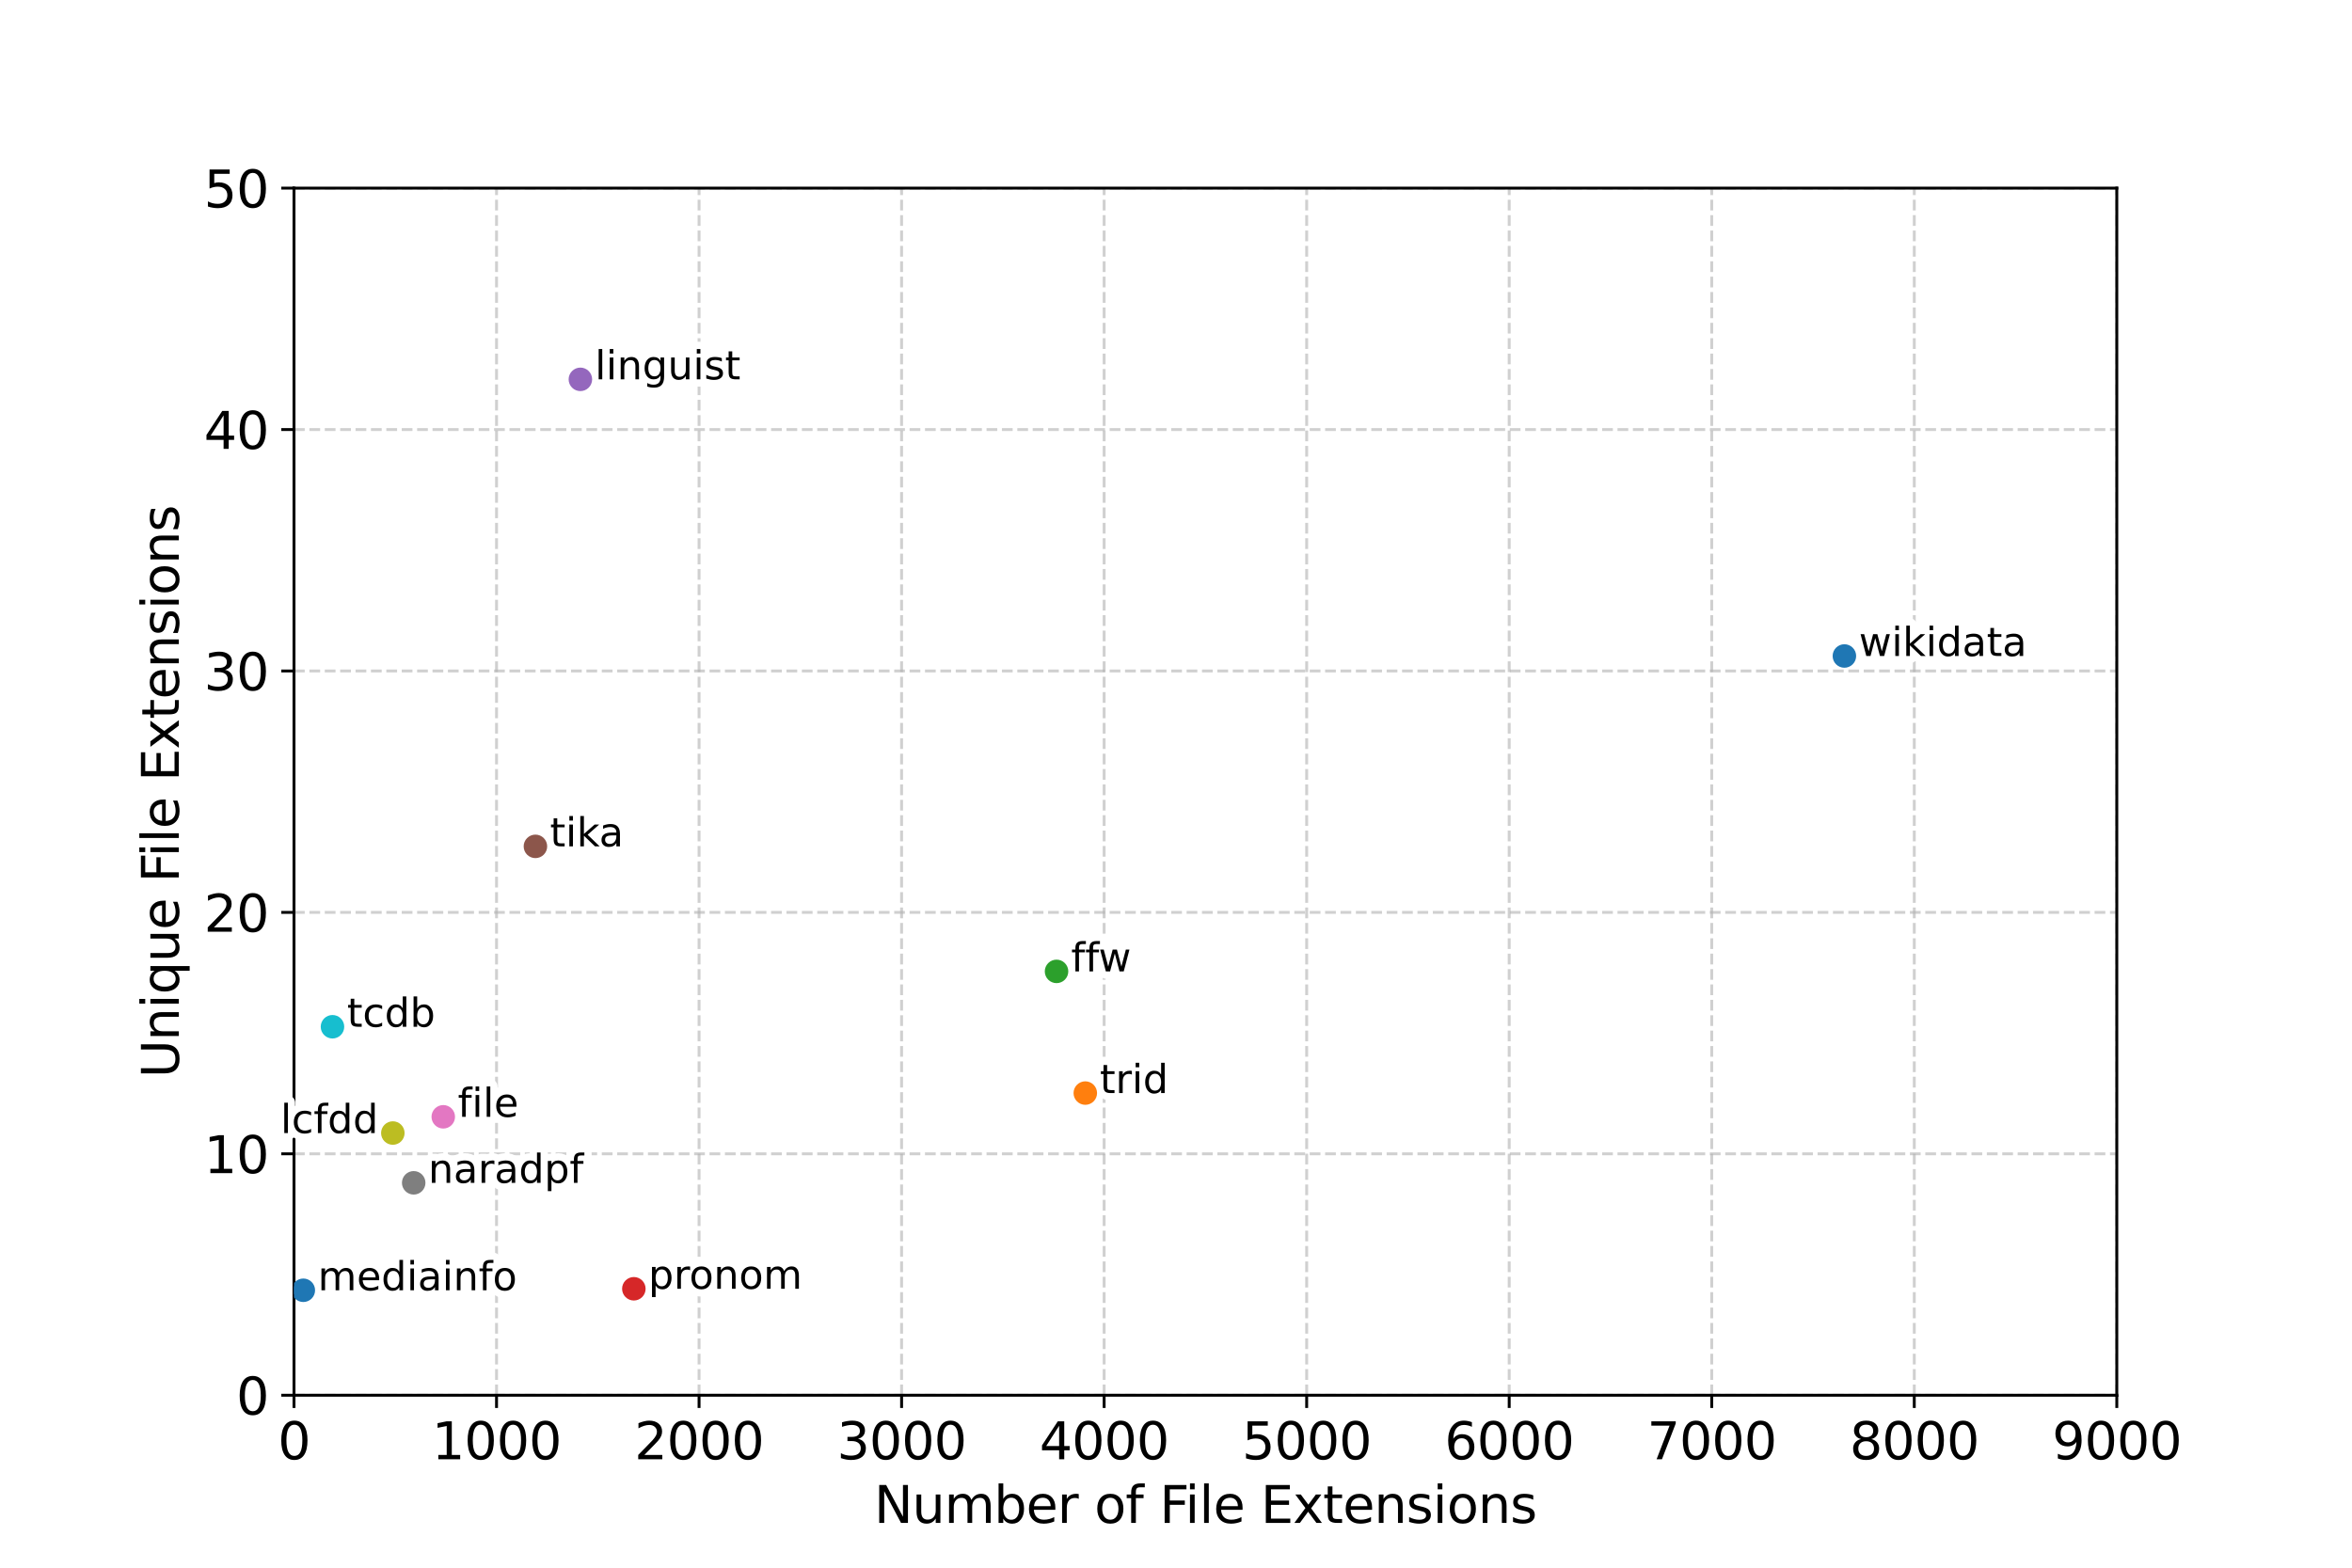 <?xml version="1.0" encoding="utf-8" standalone="no"?>
<!DOCTYPE svg PUBLIC "-//W3C//DTD SVG 1.1//EN"
  "http://www.w3.org/Graphics/SVG/1.1/DTD/svg11.dtd">
<svg xmlns:xlink="http://www.w3.org/1999/xlink" width="648pt" height="432pt" viewBox="0 0 648 432" xmlns="http://www.w3.org/2000/svg" version="1.1">
 <defs>
  <style type="text/css">*{stroke-linejoin: round; stroke-linecap: butt}</style>
 </defs>
 <g id="figure_1">
  <g id="patch_1">
   <path d="M 0 432 
L 648 432 
L 648 0 
L 0 0 
z
" style="fill: #ffffff"/>
  </g>
  <g id="axes_1">
   <g id="patch_2">
    <path d="M 81 384.48 
L 583.2 384.48 
L 583.2 51.84 
L 81 51.84 
z
" style="fill: #ffffff"/>
   </g>
   <g id="matplotlib.axis_1">
    <g id="xtick_1">
     <g id="line2d_1">
      <path d="M 81 384.48 
L 81 51.84 
" clip-path="url(#p706f8b49ae)" style="fill: none; stroke-dasharray: 2.96,1.28; stroke-dashoffset: 0; stroke: #b0b0b0; stroke-opacity: 0.6; stroke-width: 0.8"/>
     </g>
     <g id="line2d_2">
      <defs>
       <path id="m3b88f75685" d="M 0 0 
L 0 3.5 
" style="stroke: #000000; stroke-width: 0.8"/>
      </defs>
      <g>
       <use xlink:href="#m3b88f75685" x="81" y="384.48" style="stroke: #000000; stroke-width: 0.8"/>
      </g>
     </g>
     <g id="text_1">
      <!-- 0 -->
      <g transform="translate(76.546 402.118) scale(0.14 -0.14)">
       <defs>
        <path id="DejaVuSans-30" d="M 2034 4250 
Q 1547 4250 1301 3770 
Q 1056 3291 1056 2328 
Q 1056 1369 1301 889 
Q 1547 409 2034 409 
Q 2525 409 2770 889 
Q 3016 1369 3016 2328 
Q 3016 3291 2770 3770 
Q 2525 4250 2034 4250 
z
M 2034 4750 
Q 2819 4750 3233 4129 
Q 3647 3509 3647 2328 
Q 3647 1150 3233 529 
Q 2819 -91 2034 -91 
Q 1250 -91 836 529 
Q 422 1150 422 2328 
Q 422 3509 836 4129 
Q 1250 4750 2034 4750 
z
" transform="scale(0.016)"/>
       </defs>
       <use xlink:href="#DejaVuSans-30"/>
      </g>
     </g>
    </g>
    <g id="xtick_2">
     <g id="line2d_3">
      <path d="M 136.8 384.48 
L 136.8 51.84 
" clip-path="url(#p706f8b49ae)" style="fill: none; stroke-dasharray: 2.96,1.28; stroke-dashoffset: 0; stroke: #b0b0b0; stroke-opacity: 0.6; stroke-width: 0.8"/>
     </g>
     <g id="line2d_4">
      <g>
       <use xlink:href="#m3b88f75685" x="136.8" y="384.48" style="stroke: #000000; stroke-width: 0.8"/>
      </g>
     </g>
     <g id="text_2">
      <!-- 1000 -->
      <g transform="translate(118.985 402.118) scale(0.14 -0.14)">
       <defs>
        <path id="DejaVuSans-31" d="M 794 531 
L 1825 531 
L 1825 4091 
L 703 3866 
L 703 4441 
L 1819 4666 
L 2450 4666 
L 2450 531 
L 3481 531 
L 3481 0 
L 794 0 
L 794 531 
z
" transform="scale(0.016)"/>
       </defs>
       <use xlink:href="#DejaVuSans-31"/>
       <use xlink:href="#DejaVuSans-30" transform="translate(63.623 0)"/>
       <use xlink:href="#DejaVuSans-30" transform="translate(127.246 0)"/>
       <use xlink:href="#DejaVuSans-30" transform="translate(190.869 0)"/>
      </g>
     </g>
    </g>
    <g id="xtick_3">
     <g id="line2d_5">
      <path d="M 192.6 384.48 
L 192.6 51.84 
" clip-path="url(#p706f8b49ae)" style="fill: none; stroke-dasharray: 2.96,1.28; stroke-dashoffset: 0; stroke: #b0b0b0; stroke-opacity: 0.6; stroke-width: 0.8"/>
     </g>
     <g id="line2d_6">
      <g>
       <use xlink:href="#m3b88f75685" x="192.6" y="384.48" style="stroke: #000000; stroke-width: 0.8"/>
      </g>
     </g>
     <g id="text_3">
      <!-- 2000 -->
      <g transform="translate(174.785 402.118) scale(0.14 -0.14)">
       <defs>
        <path id="DejaVuSans-32" d="M 1228 531 
L 3431 531 
L 3431 0 
L 469 0 
L 469 531 
Q 828 903 1448 1529 
Q 2069 2156 2228 2338 
Q 2531 2678 2651 2914 
Q 2772 3150 2772 3378 
Q 2772 3750 2511 3984 
Q 2250 4219 1831 4219 
Q 1534 4219 1204 4116 
Q 875 4013 500 3803 
L 500 4441 
Q 881 4594 1212 4672 
Q 1544 4750 1819 4750 
Q 2544 4750 2975 4387 
Q 3406 4025 3406 3419 
Q 3406 3131 3298 2873 
Q 3191 2616 2906 2266 
Q 2828 2175 2409 1742 
Q 1991 1309 1228 531 
z
" transform="scale(0.016)"/>
       </defs>
       <use xlink:href="#DejaVuSans-32"/>
       <use xlink:href="#DejaVuSans-30" transform="translate(63.623 0)"/>
       <use xlink:href="#DejaVuSans-30" transform="translate(127.246 0)"/>
       <use xlink:href="#DejaVuSans-30" transform="translate(190.869 0)"/>
      </g>
     </g>
    </g>
    <g id="xtick_4">
     <g id="line2d_7">
      <path d="M 248.4 384.48 
L 248.4 51.84 
" clip-path="url(#p706f8b49ae)" style="fill: none; stroke-dasharray: 2.96,1.28; stroke-dashoffset: 0; stroke: #b0b0b0; stroke-opacity: 0.6; stroke-width: 0.8"/>
     </g>
     <g id="line2d_8">
      <g>
       <use xlink:href="#m3b88f75685" x="248.4" y="384.48" style="stroke: #000000; stroke-width: 0.8"/>
      </g>
     </g>
     <g id="text_4">
      <!-- 3000 -->
      <g transform="translate(230.585 402.118) scale(0.14 -0.14)">
       <defs>
        <path id="DejaVuSans-33" d="M 2597 2516 
Q 3050 2419 3304 2112 
Q 3559 1806 3559 1356 
Q 3559 666 3084 287 
Q 2609 -91 1734 -91 
Q 1441 -91 1130 -33 
Q 819 25 488 141 
L 488 750 
Q 750 597 1062 519 
Q 1375 441 1716 441 
Q 2309 441 2620 675 
Q 2931 909 2931 1356 
Q 2931 1769 2642 2001 
Q 2353 2234 1838 2234 
L 1294 2234 
L 1294 2753 
L 1863 2753 
Q 2328 2753 2575 2939 
Q 2822 3125 2822 3475 
Q 2822 3834 2567 4026 
Q 2313 4219 1838 4219 
Q 1578 4219 1281 4162 
Q 984 4106 628 3988 
L 628 4550 
Q 988 4650 1302 4700 
Q 1616 4750 1894 4750 
Q 2613 4750 3031 4423 
Q 3450 4097 3450 3541 
Q 3450 3153 3228 2886 
Q 3006 2619 2597 2516 
z
" transform="scale(0.016)"/>
       </defs>
       <use xlink:href="#DejaVuSans-33"/>
       <use xlink:href="#DejaVuSans-30" transform="translate(63.623 0)"/>
       <use xlink:href="#DejaVuSans-30" transform="translate(127.246 0)"/>
       <use xlink:href="#DejaVuSans-30" transform="translate(190.869 0)"/>
      </g>
     </g>
    </g>
    <g id="xtick_5">
     <g id="line2d_9">
      <path d="M 304.2 384.48 
L 304.2 51.84 
" clip-path="url(#p706f8b49ae)" style="fill: none; stroke-dasharray: 2.96,1.28; stroke-dashoffset: 0; stroke: #b0b0b0; stroke-opacity: 0.6; stroke-width: 0.8"/>
     </g>
     <g id="line2d_10">
      <g>
       <use xlink:href="#m3b88f75685" x="304.2" y="384.48" style="stroke: #000000; stroke-width: 0.8"/>
      </g>
     </g>
     <g id="text_5">
      <!-- 4000 -->
      <g transform="translate(286.385 402.118) scale(0.14 -0.14)">
       <defs>
        <path id="DejaVuSans-34" d="M 2419 4116 
L 825 1625 
L 2419 1625 
L 2419 4116 
z
M 2253 4666 
L 3047 4666 
L 3047 1625 
L 3713 1625 
L 3713 1100 
L 3047 1100 
L 3047 0 
L 2419 0 
L 2419 1100 
L 313 1100 
L 313 1709 
L 2253 4666 
z
" transform="scale(0.016)"/>
       </defs>
       <use xlink:href="#DejaVuSans-34"/>
       <use xlink:href="#DejaVuSans-30" transform="translate(63.623 0)"/>
       <use xlink:href="#DejaVuSans-30" transform="translate(127.246 0)"/>
       <use xlink:href="#DejaVuSans-30" transform="translate(190.869 0)"/>
      </g>
     </g>
    </g>
    <g id="xtick_6">
     <g id="line2d_11">
      <path d="M 360 384.48 
L 360 51.84 
" clip-path="url(#p706f8b49ae)" style="fill: none; stroke-dasharray: 2.96,1.28; stroke-dashoffset: 0; stroke: #b0b0b0; stroke-opacity: 0.6; stroke-width: 0.8"/>
     </g>
     <g id="line2d_12">
      <g>
       <use xlink:href="#m3b88f75685" x="360" y="384.48" style="stroke: #000000; stroke-width: 0.8"/>
      </g>
     </g>
     <g id="text_6">
      <!-- 5000 -->
      <g transform="translate(342.185 402.118) scale(0.14 -0.14)">
       <defs>
        <path id="DejaVuSans-35" d="M 691 4666 
L 3169 4666 
L 3169 4134 
L 1269 4134 
L 1269 2991 
Q 1406 3038 1543 3061 
Q 1681 3084 1819 3084 
Q 2600 3084 3056 2656 
Q 3513 2228 3513 1497 
Q 3513 744 3044 326 
Q 2575 -91 1722 -91 
Q 1428 -91 1123 -41 
Q 819 9 494 109 
L 494 744 
Q 775 591 1075 516 
Q 1375 441 1709 441 
Q 2250 441 2565 725 
Q 2881 1009 2881 1497 
Q 2881 1984 2565 2268 
Q 2250 2553 1709 2553 
Q 1456 2553 1204 2497 
Q 953 2441 691 2322 
L 691 4666 
z
" transform="scale(0.016)"/>
       </defs>
       <use xlink:href="#DejaVuSans-35"/>
       <use xlink:href="#DejaVuSans-30" transform="translate(63.623 0)"/>
       <use xlink:href="#DejaVuSans-30" transform="translate(127.246 0)"/>
       <use xlink:href="#DejaVuSans-30" transform="translate(190.869 0)"/>
      </g>
     </g>
    </g>
    <g id="xtick_7">
     <g id="line2d_13">
      <path d="M 415.8 384.48 
L 415.8 51.84 
" clip-path="url(#p706f8b49ae)" style="fill: none; stroke-dasharray: 2.96,1.28; stroke-dashoffset: 0; stroke: #b0b0b0; stroke-opacity: 0.6; stroke-width: 0.8"/>
     </g>
     <g id="line2d_14">
      <g>
       <use xlink:href="#m3b88f75685" x="415.8" y="384.48" style="stroke: #000000; stroke-width: 0.8"/>
      </g>
     </g>
     <g id="text_7">
      <!-- 6000 -->
      <g transform="translate(397.985 402.118) scale(0.14 -0.14)">
       <defs>
        <path id="DejaVuSans-36" d="M 2113 2584 
Q 1688 2584 1439 2293 
Q 1191 2003 1191 1497 
Q 1191 994 1439 701 
Q 1688 409 2113 409 
Q 2538 409 2786 701 
Q 3034 994 3034 1497 
Q 3034 2003 2786 2293 
Q 2538 2584 2113 2584 
z
M 3366 4563 
L 3366 3988 
Q 3128 4100 2886 4159 
Q 2644 4219 2406 4219 
Q 1781 4219 1451 3797 
Q 1122 3375 1075 2522 
Q 1259 2794 1537 2939 
Q 1816 3084 2150 3084 
Q 2853 3084 3261 2657 
Q 3669 2231 3669 1497 
Q 3669 778 3244 343 
Q 2819 -91 2113 -91 
Q 1303 -91 875 529 
Q 447 1150 447 2328 
Q 447 3434 972 4092 
Q 1497 4750 2381 4750 
Q 2619 4750 2861 4703 
Q 3103 4656 3366 4563 
z
" transform="scale(0.016)"/>
       </defs>
       <use xlink:href="#DejaVuSans-36"/>
       <use xlink:href="#DejaVuSans-30" transform="translate(63.623 0)"/>
       <use xlink:href="#DejaVuSans-30" transform="translate(127.246 0)"/>
       <use xlink:href="#DejaVuSans-30" transform="translate(190.869 0)"/>
      </g>
     </g>
    </g>
    <g id="xtick_8">
     <g id="line2d_15">
      <path d="M 471.6 384.48 
L 471.6 51.84 
" clip-path="url(#p706f8b49ae)" style="fill: none; stroke-dasharray: 2.96,1.28; stroke-dashoffset: 0; stroke: #b0b0b0; stroke-opacity: 0.6; stroke-width: 0.8"/>
     </g>
     <g id="line2d_16">
      <g>
       <use xlink:href="#m3b88f75685" x="471.6" y="384.48" style="stroke: #000000; stroke-width: 0.8"/>
      </g>
     </g>
     <g id="text_8">
      <!-- 7000 -->
      <g transform="translate(453.785 402.118) scale(0.14 -0.14)">
       <defs>
        <path id="DejaVuSans-37" d="M 525 4666 
L 3525 4666 
L 3525 4397 
L 1831 0 
L 1172 0 
L 2766 4134 
L 525 4134 
L 525 4666 
z
" transform="scale(0.016)"/>
       </defs>
       <use xlink:href="#DejaVuSans-37"/>
       <use xlink:href="#DejaVuSans-30" transform="translate(63.623 0)"/>
       <use xlink:href="#DejaVuSans-30" transform="translate(127.246 0)"/>
       <use xlink:href="#DejaVuSans-30" transform="translate(190.869 0)"/>
      </g>
     </g>
    </g>
    <g id="xtick_9">
     <g id="line2d_17">
      <path d="M 527.4 384.48 
L 527.4 51.84 
" clip-path="url(#p706f8b49ae)" style="fill: none; stroke-dasharray: 2.96,1.28; stroke-dashoffset: 0; stroke: #b0b0b0; stroke-opacity: 0.6; stroke-width: 0.8"/>
     </g>
     <g id="line2d_18">
      <g>
       <use xlink:href="#m3b88f75685" x="527.4" y="384.48" style="stroke: #000000; stroke-width: 0.8"/>
      </g>
     </g>
     <g id="text_9">
      <!-- 8000 -->
      <g transform="translate(509.585 402.118) scale(0.14 -0.14)">
       <defs>
        <path id="DejaVuSans-38" d="M 2034 2216 
Q 1584 2216 1326 1975 
Q 1069 1734 1069 1313 
Q 1069 891 1326 650 
Q 1584 409 2034 409 
Q 2484 409 2743 651 
Q 3003 894 3003 1313 
Q 3003 1734 2745 1975 
Q 2488 2216 2034 2216 
z
M 1403 2484 
Q 997 2584 770 2862 
Q 544 3141 544 3541 
Q 544 4100 942 4425 
Q 1341 4750 2034 4750 
Q 2731 4750 3128 4425 
Q 3525 4100 3525 3541 
Q 3525 3141 3298 2862 
Q 3072 2584 2669 2484 
Q 3125 2378 3379 2068 
Q 3634 1759 3634 1313 
Q 3634 634 3220 271 
Q 2806 -91 2034 -91 
Q 1263 -91 848 271 
Q 434 634 434 1313 
Q 434 1759 690 2068 
Q 947 2378 1403 2484 
z
M 1172 3481 
Q 1172 3119 1398 2916 
Q 1625 2713 2034 2713 
Q 2441 2713 2670 2916 
Q 2900 3119 2900 3481 
Q 2900 3844 2670 4047 
Q 2441 4250 2034 4250 
Q 1625 4250 1398 4047 
Q 1172 3844 1172 3481 
z
" transform="scale(0.016)"/>
       </defs>
       <use xlink:href="#DejaVuSans-38"/>
       <use xlink:href="#DejaVuSans-30" transform="translate(63.623 0)"/>
       <use xlink:href="#DejaVuSans-30" transform="translate(127.246 0)"/>
       <use xlink:href="#DejaVuSans-30" transform="translate(190.869 0)"/>
      </g>
     </g>
    </g>
    <g id="xtick_10">
     <g id="line2d_19">
      <path d="M 583.2 384.48 
L 583.2 51.84 
" clip-path="url(#p706f8b49ae)" style="fill: none; stroke-dasharray: 2.96,1.28; stroke-dashoffset: 0; stroke: #b0b0b0; stroke-opacity: 0.6; stroke-width: 0.8"/>
     </g>
     <g id="line2d_20">
      <g>
       <use xlink:href="#m3b88f75685" x="583.2" y="384.48" style="stroke: #000000; stroke-width: 0.8"/>
      </g>
     </g>
     <g id="text_10">
      <!-- 9000 -->
      <g transform="translate(565.385 402.118) scale(0.14 -0.14)">
       <defs>
        <path id="DejaVuSans-39" d="M 703 97 
L 703 672 
Q 941 559 1184 500 
Q 1428 441 1663 441 
Q 2288 441 2617 861 
Q 2947 1281 2994 2138 
Q 2813 1869 2534 1725 
Q 2256 1581 1919 1581 
Q 1219 1581 811 2004 
Q 403 2428 403 3163 
Q 403 3881 828 4315 
Q 1253 4750 1959 4750 
Q 2769 4750 3195 4129 
Q 3622 3509 3622 2328 
Q 3622 1225 3098 567 
Q 2575 -91 1691 -91 
Q 1453 -91 1209 -44 
Q 966 3 703 97 
z
M 1959 2075 
Q 2384 2075 2632 2365 
Q 2881 2656 2881 3163 
Q 2881 3666 2632 3958 
Q 2384 4250 1959 4250 
Q 1534 4250 1286 3958 
Q 1038 3666 1038 3163 
Q 1038 2656 1286 2365 
Q 1534 2075 1959 2075 
z
" transform="scale(0.016)"/>
       </defs>
       <use xlink:href="#DejaVuSans-39"/>
       <use xlink:href="#DejaVuSans-30" transform="translate(63.623 0)"/>
       <use xlink:href="#DejaVuSans-30" transform="translate(127.246 0)"/>
       <use xlink:href="#DejaVuSans-30" transform="translate(190.869 0)"/>
      </g>
     </g>
    </g>
    <g id="text_11">
     <!-- Number of File Extensions -->
     <g transform="translate(240.832 419.667) scale(0.14 -0.14)">
      <defs>
       <path id="DejaVuSans-4e" d="M 628 4666 
L 1478 4666 
L 3547 763 
L 3547 4666 
L 4159 4666 
L 4159 0 
L 3309 0 
L 1241 3903 
L 1241 0 
L 628 0 
L 628 4666 
z
" transform="scale(0.016)"/>
       <path id="DejaVuSans-75" d="M 544 1381 
L 544 3500 
L 1119 3500 
L 1119 1403 
Q 1119 906 1312 657 
Q 1506 409 1894 409 
Q 2359 409 2629 706 
Q 2900 1003 2900 1516 
L 2900 3500 
L 3475 3500 
L 3475 0 
L 2900 0 
L 2900 538 
Q 2691 219 2414 64 
Q 2138 -91 1772 -91 
Q 1169 -91 856 284 
Q 544 659 544 1381 
z
M 1991 3584 
L 1991 3584 
z
" transform="scale(0.016)"/>
       <path id="DejaVuSans-6d" d="M 3328 2828 
Q 3544 3216 3844 3400 
Q 4144 3584 4550 3584 
Q 5097 3584 5394 3201 
Q 5691 2819 5691 2113 
L 5691 0 
L 5113 0 
L 5113 2094 
Q 5113 2597 4934 2840 
Q 4756 3084 4391 3084 
Q 3944 3084 3684 2787 
Q 3425 2491 3425 1978 
L 3425 0 
L 2847 0 
L 2847 2094 
Q 2847 2600 2669 2842 
Q 2491 3084 2119 3084 
Q 1678 3084 1418 2786 
Q 1159 2488 1159 1978 
L 1159 0 
L 581 0 
L 581 3500 
L 1159 3500 
L 1159 2956 
Q 1356 3278 1631 3431 
Q 1906 3584 2284 3584 
Q 2666 3584 2933 3390 
Q 3200 3197 3328 2828 
z
" transform="scale(0.016)"/>
       <path id="DejaVuSans-62" d="M 3116 1747 
Q 3116 2381 2855 2742 
Q 2594 3103 2138 3103 
Q 1681 3103 1420 2742 
Q 1159 2381 1159 1747 
Q 1159 1113 1420 752 
Q 1681 391 2138 391 
Q 2594 391 2855 752 
Q 3116 1113 3116 1747 
z
M 1159 2969 
Q 1341 3281 1617 3432 
Q 1894 3584 2278 3584 
Q 2916 3584 3314 3078 
Q 3713 2572 3713 1747 
Q 3713 922 3314 415 
Q 2916 -91 2278 -91 
Q 1894 -91 1617 61 
Q 1341 213 1159 525 
L 1159 0 
L 581 0 
L 581 4863 
L 1159 4863 
L 1159 2969 
z
" transform="scale(0.016)"/>
       <path id="DejaVuSans-65" d="M 3597 1894 
L 3597 1613 
L 953 1613 
Q 991 1019 1311 708 
Q 1631 397 2203 397 
Q 2534 397 2845 478 
Q 3156 559 3463 722 
L 3463 178 
Q 3153 47 2828 -22 
Q 2503 -91 2169 -91 
Q 1331 -91 842 396 
Q 353 884 353 1716 
Q 353 2575 817 3079 
Q 1281 3584 2069 3584 
Q 2775 3584 3186 3129 
Q 3597 2675 3597 1894 
z
M 3022 2063 
Q 3016 2534 2758 2815 
Q 2500 3097 2075 3097 
Q 1594 3097 1305 2825 
Q 1016 2553 972 2059 
L 3022 2063 
z
" transform="scale(0.016)"/>
       <path id="DejaVuSans-72" d="M 2631 2963 
Q 2534 3019 2420 3045 
Q 2306 3072 2169 3072 
Q 1681 3072 1420 2755 
Q 1159 2438 1159 1844 
L 1159 0 
L 581 0 
L 581 3500 
L 1159 3500 
L 1159 2956 
Q 1341 3275 1631 3429 
Q 1922 3584 2338 3584 
Q 2397 3584 2469 3576 
Q 2541 3569 2628 3553 
L 2631 2963 
z
" transform="scale(0.016)"/>
       <path id="DejaVuSans-20" transform="scale(0.016)"/>
       <path id="DejaVuSans-6f" d="M 1959 3097 
Q 1497 3097 1228 2736 
Q 959 2375 959 1747 
Q 959 1119 1226 758 
Q 1494 397 1959 397 
Q 2419 397 2687 759 
Q 2956 1122 2956 1747 
Q 2956 2369 2687 2733 
Q 2419 3097 1959 3097 
z
M 1959 3584 
Q 2709 3584 3137 3096 
Q 3566 2609 3566 1747 
Q 3566 888 3137 398 
Q 2709 -91 1959 -91 
Q 1206 -91 779 398 
Q 353 888 353 1747 
Q 353 2609 779 3096 
Q 1206 3584 1959 3584 
z
" transform="scale(0.016)"/>
       <path id="DejaVuSans-66" d="M 2375 4863 
L 2375 4384 
L 1825 4384 
Q 1516 4384 1395 4259 
Q 1275 4134 1275 3809 
L 1275 3500 
L 2222 3500 
L 2222 3053 
L 1275 3053 
L 1275 0 
L 697 0 
L 697 3053 
L 147 3053 
L 147 3500 
L 697 3500 
L 697 3744 
Q 697 4328 969 4595 
Q 1241 4863 1831 4863 
L 2375 4863 
z
" transform="scale(0.016)"/>
       <path id="DejaVuSans-46" d="M 628 4666 
L 3309 4666 
L 3309 4134 
L 1259 4134 
L 1259 2759 
L 3109 2759 
L 3109 2228 
L 1259 2228 
L 1259 0 
L 628 0 
L 628 4666 
z
" transform="scale(0.016)"/>
       <path id="DejaVuSans-69" d="M 603 3500 
L 1178 3500 
L 1178 0 
L 603 0 
L 603 3500 
z
M 603 4863 
L 1178 4863 
L 1178 4134 
L 603 4134 
L 603 4863 
z
" transform="scale(0.016)"/>
       <path id="DejaVuSans-6c" d="M 603 4863 
L 1178 4863 
L 1178 0 
L 603 0 
L 603 4863 
z
" transform="scale(0.016)"/>
       <path id="DejaVuSans-45" d="M 628 4666 
L 3578 4666 
L 3578 4134 
L 1259 4134 
L 1259 2753 
L 3481 2753 
L 3481 2222 
L 1259 2222 
L 1259 531 
L 3634 531 
L 3634 0 
L 628 0 
L 628 4666 
z
" transform="scale(0.016)"/>
       <path id="DejaVuSans-78" d="M 3513 3500 
L 2247 1797 
L 3578 0 
L 2900 0 
L 1881 1375 
L 863 0 
L 184 0 
L 1544 1831 
L 300 3500 
L 978 3500 
L 1906 2253 
L 2834 3500 
L 3513 3500 
z
" transform="scale(0.016)"/>
       <path id="DejaVuSans-74" d="M 1172 4494 
L 1172 3500 
L 2356 3500 
L 2356 3053 
L 1172 3053 
L 1172 1153 
Q 1172 725 1289 603 
Q 1406 481 1766 481 
L 2356 481 
L 2356 0 
L 1766 0 
Q 1100 0 847 248 
Q 594 497 594 1153 
L 594 3053 
L 172 3053 
L 172 3500 
L 594 3500 
L 594 4494 
L 1172 4494 
z
" transform="scale(0.016)"/>
       <path id="DejaVuSans-6e" d="M 3513 2113 
L 3513 0 
L 2938 0 
L 2938 2094 
Q 2938 2591 2744 2837 
Q 2550 3084 2163 3084 
Q 1697 3084 1428 2787 
Q 1159 2491 1159 1978 
L 1159 0 
L 581 0 
L 581 3500 
L 1159 3500 
L 1159 2956 
Q 1366 3272 1645 3428 
Q 1925 3584 2291 3584 
Q 2894 3584 3203 3211 
Q 3513 2838 3513 2113 
z
" transform="scale(0.016)"/>
       <path id="DejaVuSans-73" d="M 2834 3397 
L 2834 2853 
Q 2591 2978 2328 3040 
Q 2066 3103 1784 3103 
Q 1356 3103 1142 2972 
Q 928 2841 928 2578 
Q 928 2378 1081 2264 
Q 1234 2150 1697 2047 
L 1894 2003 
Q 2506 1872 2764 1633 
Q 3022 1394 3022 966 
Q 3022 478 2636 193 
Q 2250 -91 1575 -91 
Q 1294 -91 989 -36 
Q 684 19 347 128 
L 347 722 
Q 666 556 975 473 
Q 1284 391 1588 391 
Q 1994 391 2212 530 
Q 2431 669 2431 922 
Q 2431 1156 2273 1281 
Q 2116 1406 1581 1522 
L 1381 1569 
Q 847 1681 609 1914 
Q 372 2147 372 2553 
Q 372 3047 722 3315 
Q 1072 3584 1716 3584 
Q 2034 3584 2315 3537 
Q 2597 3491 2834 3397 
z
" transform="scale(0.016)"/>
      </defs>
      <use xlink:href="#DejaVuSans-4e"/>
      <use xlink:href="#DejaVuSans-75" transform="translate(74.805 0)"/>
      <use xlink:href="#DejaVuSans-6d" transform="translate(138.184 0)"/>
      <use xlink:href="#DejaVuSans-62" transform="translate(235.596 0)"/>
      <use xlink:href="#DejaVuSans-65" transform="translate(299.072 0)"/>
      <use xlink:href="#DejaVuSans-72" transform="translate(360.596 0)"/>
      <use xlink:href="#DejaVuSans-20" transform="translate(401.709 0)"/>
      <use xlink:href="#DejaVuSans-6f" transform="translate(433.496 0)"/>
      <use xlink:href="#DejaVuSans-66" transform="translate(494.678 0)"/>
      <use xlink:href="#DejaVuSans-20" transform="translate(529.883 0)"/>
      <use xlink:href="#DejaVuSans-46" transform="translate(561.67 0)"/>
      <use xlink:href="#DejaVuSans-69" transform="translate(611.939 0)"/>
      <use xlink:href="#DejaVuSans-6c" transform="translate(639.723 0)"/>
      <use xlink:href="#DejaVuSans-65" transform="translate(667.506 0)"/>
      <use xlink:href="#DejaVuSans-20" transform="translate(729.029 0)"/>
      <use xlink:href="#DejaVuSans-45" transform="translate(760.816 0)"/>
      <use xlink:href="#DejaVuSans-78" transform="translate(824 0)"/>
      <use xlink:href="#DejaVuSans-74" transform="translate(883.18 0)"/>
      <use xlink:href="#DejaVuSans-65" transform="translate(922.389 0)"/>
      <use xlink:href="#DejaVuSans-6e" transform="translate(983.912 0)"/>
      <use xlink:href="#DejaVuSans-73" transform="translate(1047.291 0)"/>
      <use xlink:href="#DejaVuSans-69" transform="translate(1099.391 0)"/>
      <use xlink:href="#DejaVuSans-6f" transform="translate(1127.174 0)"/>
      <use xlink:href="#DejaVuSans-6e" transform="translate(1188.355 0)"/>
      <use xlink:href="#DejaVuSans-73" transform="translate(1251.734 0)"/>
     </g>
    </g>
   </g>
   <g id="matplotlib.axis_2">
    <g id="ytick_1">
     <g id="line2d_21">
      <path d="M 81 384.48 
L 583.2 384.48 
" clip-path="url(#p706f8b49ae)" style="fill: none; stroke-dasharray: 2.96,1.28; stroke-dashoffset: 0; stroke: #b0b0b0; stroke-opacity: 0.6; stroke-width: 0.8"/>
     </g>
     <g id="line2d_22">
      <defs>
       <path id="m0710099ecd" d="M 0 0 
L -3.5 0 
" style="stroke: #000000; stroke-width: 0.8"/>
      </defs>
      <g>
       <use xlink:href="#m0710099ecd" x="81" y="384.48" style="stroke: #000000; stroke-width: 0.8"/>
      </g>
     </g>
     <g id="text_12">
      <!-- 0 -->
      <g transform="translate(65.093 389.799) scale(0.14 -0.14)">
       <use xlink:href="#DejaVuSans-30"/>
      </g>
     </g>
    </g>
    <g id="ytick_2">
     <g id="line2d_23">
      <path d="M 81 317.952 
L 583.2 317.952 
" clip-path="url(#p706f8b49ae)" style="fill: none; stroke-dasharray: 2.96,1.28; stroke-dashoffset: 0; stroke: #b0b0b0; stroke-opacity: 0.6; stroke-width: 0.8"/>
     </g>
     <g id="line2d_24">
      <g>
       <use xlink:href="#m0710099ecd" x="81" y="317.952" style="stroke: #000000; stroke-width: 0.8"/>
      </g>
     </g>
     <g id="text_13">
      <!-- 10 -->
      <g transform="translate(56.185 323.271) scale(0.14 -0.14)">
       <use xlink:href="#DejaVuSans-31"/>
       <use xlink:href="#DejaVuSans-30" transform="translate(63.623 0)"/>
      </g>
     </g>
    </g>
    <g id="ytick_3">
     <g id="line2d_25">
      <path d="M 81 251.424 
L 583.2 251.424 
" clip-path="url(#p706f8b49ae)" style="fill: none; stroke-dasharray: 2.96,1.28; stroke-dashoffset: 0; stroke: #b0b0b0; stroke-opacity: 0.6; stroke-width: 0.8"/>
     </g>
     <g id="line2d_26">
      <g>
       <use xlink:href="#m0710099ecd" x="81" y="251.424" style="stroke: #000000; stroke-width: 0.8"/>
      </g>
     </g>
     <g id="text_14">
      <!-- 20 -->
      <g transform="translate(56.185 256.743) scale(0.14 -0.14)">
       <use xlink:href="#DejaVuSans-32"/>
       <use xlink:href="#DejaVuSans-30" transform="translate(63.623 0)"/>
      </g>
     </g>
    </g>
    <g id="ytick_4">
     <g id="line2d_27">
      <path d="M 81 184.896 
L 583.2 184.896 
" clip-path="url(#p706f8b49ae)" style="fill: none; stroke-dasharray: 2.96,1.28; stroke-dashoffset: 0; stroke: #b0b0b0; stroke-opacity: 0.6; stroke-width: 0.8"/>
     </g>
     <g id="line2d_28">
      <g>
       <use xlink:href="#m0710099ecd" x="81" y="184.896" style="stroke: #000000; stroke-width: 0.8"/>
      </g>
     </g>
     <g id="text_15">
      <!-- 30 -->
      <g transform="translate(56.185 190.215) scale(0.14 -0.14)">
       <use xlink:href="#DejaVuSans-33"/>
       <use xlink:href="#DejaVuSans-30" transform="translate(63.623 0)"/>
      </g>
     </g>
    </g>
    <g id="ytick_5">
     <g id="line2d_29">
      <path d="M 81 118.368 
L 583.2 118.368 
" clip-path="url(#p706f8b49ae)" style="fill: none; stroke-dasharray: 2.96,1.28; stroke-dashoffset: 0; stroke: #b0b0b0; stroke-opacity: 0.6; stroke-width: 0.8"/>
     </g>
     <g id="line2d_30">
      <g>
       <use xlink:href="#m0710099ecd" x="81" y="118.368" style="stroke: #000000; stroke-width: 0.8"/>
      </g>
     </g>
     <g id="text_16">
      <!-- 40 -->
      <g transform="translate(56.185 123.687) scale(0.14 -0.14)">
       <use xlink:href="#DejaVuSans-34"/>
       <use xlink:href="#DejaVuSans-30" transform="translate(63.623 0)"/>
      </g>
     </g>
    </g>
    <g id="ytick_6">
     <g id="line2d_31">
      <path d="M 81 51.84 
L 583.2 51.84 
" clip-path="url(#p706f8b49ae)" style="fill: none; stroke-dasharray: 2.96,1.28; stroke-dashoffset: 0; stroke: #b0b0b0; stroke-opacity: 0.6; stroke-width: 0.8"/>
     </g>
     <g id="line2d_32">
      <g>
       <use xlink:href="#m0710099ecd" x="81" y="51.84" style="stroke: #000000; stroke-width: 0.8"/>
      </g>
     </g>
     <g id="text_17">
      <!-- 50 -->
      <g transform="translate(56.185 57.159) scale(0.14 -0.14)">
       <use xlink:href="#DejaVuSans-35"/>
       <use xlink:href="#DejaVuSans-30" transform="translate(63.623 0)"/>
      </g>
     </g>
    </g>
    <g id="text_18">
     <!-- Unique File Extensions -->
     <g transform="translate(49.273 297.027) rotate(-90) scale(0.14 -0.14)">
      <defs>
       <path id="DejaVuSans-55" d="M 556 4666 
L 1191 4666 
L 1191 1831 
Q 1191 1081 1462 751 
Q 1734 422 2344 422 
Q 2950 422 3222 751 
Q 3494 1081 3494 1831 
L 3494 4666 
L 4128 4666 
L 4128 1753 
Q 4128 841 3676 375 
Q 3225 -91 2344 -91 
Q 1459 -91 1007 375 
Q 556 841 556 1753 
L 556 4666 
z
" transform="scale(0.016)"/>
       <path id="DejaVuSans-71" d="M 947 1747 
Q 947 1113 1208 752 
Q 1469 391 1925 391 
Q 2381 391 2643 752 
Q 2906 1113 2906 1747 
Q 2906 2381 2643 2742 
Q 2381 3103 1925 3103 
Q 1469 3103 1208 2742 
Q 947 2381 947 1747 
z
M 2906 525 
Q 2725 213 2448 61 
Q 2172 -91 1784 -91 
Q 1150 -91 751 415 
Q 353 922 353 1747 
Q 353 2572 751 3078 
Q 1150 3584 1784 3584 
Q 2172 3584 2448 3432 
Q 2725 3281 2906 2969 
L 2906 3500 
L 3481 3500 
L 3481 -1331 
L 2906 -1331 
L 2906 525 
z
" transform="scale(0.016)"/>
      </defs>
      <use xlink:href="#DejaVuSans-55"/>
      <use xlink:href="#DejaVuSans-6e" transform="translate(73.193 0)"/>
      <use xlink:href="#DejaVuSans-69" transform="translate(136.572 0)"/>
      <use xlink:href="#DejaVuSans-71" transform="translate(164.355 0)"/>
      <use xlink:href="#DejaVuSans-75" transform="translate(227.832 0)"/>
      <use xlink:href="#DejaVuSans-65" transform="translate(291.211 0)"/>
      <use xlink:href="#DejaVuSans-20" transform="translate(352.734 0)"/>
      <use xlink:href="#DejaVuSans-46" transform="translate(384.521 0)"/>
      <use xlink:href="#DejaVuSans-69" transform="translate(434.791 0)"/>
      <use xlink:href="#DejaVuSans-6c" transform="translate(462.574 0)"/>
      <use xlink:href="#DejaVuSans-65" transform="translate(490.357 0)"/>
      <use xlink:href="#DejaVuSans-20" transform="translate(551.881 0)"/>
      <use xlink:href="#DejaVuSans-45" transform="translate(583.668 0)"/>
      <use xlink:href="#DejaVuSans-78" transform="translate(646.852 0)"/>
      <use xlink:href="#DejaVuSans-74" transform="translate(706.031 0)"/>
      <use xlink:href="#DejaVuSans-65" transform="translate(745.24 0)"/>
      <use xlink:href="#DejaVuSans-6e" transform="translate(806.764 0)"/>
      <use xlink:href="#DejaVuSans-73" transform="translate(870.143 0)"/>
      <use xlink:href="#DejaVuSans-69" transform="translate(922.242 0)"/>
      <use xlink:href="#DejaVuSans-6f" transform="translate(950.025 0)"/>
      <use xlink:href="#DejaVuSans-6e" transform="translate(1011.207 0)"/>
      <use xlink:href="#DejaVuSans-73" transform="translate(1074.586 0)"/>
     </g>
    </g>
   </g>
   <g id="patch_3">
    <path d="M 81 384.48 
L 81 51.84 
" style="fill: none; stroke: #000000; stroke-width: 0.8; stroke-linejoin: miter; stroke-linecap: square"/>
   </g>
   <g id="patch_4">
    <path d="M 583.2 384.48 
L 583.2 51.84 
" style="fill: none; stroke: #000000; stroke-width: 0.8; stroke-linejoin: miter; stroke-linecap: square"/>
   </g>
   <g id="patch_5">
    <path d="M 81 384.48 
L 583.2 384.48 
" style="fill: none; stroke: #000000; stroke-width: 0.8; stroke-linejoin: miter; stroke-linecap: square"/>
   </g>
   <g id="patch_6">
    <path d="M 81 51.84 
L 583.2 51.84 
" style="fill: none; stroke: #000000; stroke-width: 0.8; stroke-linejoin: miter; stroke-linecap: square"/>
   </g>
   <g id="text_19">
    <path d="M 512.611 174.752 
L 513.6 174.752 
L 514.835 179.446 
L 516.064 174.752 
L 517.23 174.752 
L 518.465 179.446 
L 519.696 174.752 
L 520.684 174.752 
L 519.11 180.768 
L 517.945 180.768 
L 516.65 175.837 
L 515.351 180.768 
L 514.184 180.768 
L 512.611 174.752 
z
M 522.182 174.752 
L 523.17 174.752 
L 523.17 180.768 
L 522.182 180.768 
L 522.182 174.752 
z
M 522.182 172.41 
L 523.17 172.41 
L 523.17 173.663 
L 522.182 173.663 
L 522.182 172.41 
z
M 525.2 172.41 
L 526.194 172.41 
L 526.194 177.346 
L 529.143 174.752 
L 530.405 174.752 
L 527.215 177.566 
L 530.54 180.768 
L 529.251 180.768 
L 526.194 177.831 
L 526.194 180.768 
L 525.2 180.768 
L 525.2 172.41 
z
M 531.608 174.752 
L 532.597 174.752 
L 532.597 180.768 
L 531.608 180.768 
L 531.608 174.752 
z
M 531.608 172.41 
L 532.597 172.41 
L 532.597 173.663 
L 531.608 173.663 
L 531.608 172.41 
z
M 538.623 175.665 
L 538.623 172.41 
L 539.611 172.41 
L 539.611 180.768 
L 538.623 180.768 
L 538.623 179.866 
Q 538.312 180.402 537.836 180.663 
Q 537.361 180.924 536.694 180.924 
Q 535.605 180.924 534.919 180.055 
Q 534.235 179.183 534.235 177.765 
Q 534.235 176.347 534.919 175.478 
Q 535.605 174.608 536.694 174.608 
Q 537.361 174.608 537.836 174.869 
Q 538.312 175.129 538.623 175.665 
z
M 535.256 177.765 
Q 535.256 178.855 535.704 179.475 
Q 536.153 180.096 536.937 180.096 
Q 537.72 180.096 538.171 179.475 
Q 538.623 178.855 538.623 177.765 
Q 538.623 176.676 538.171 176.055 
Q 537.72 175.435 536.937 175.435 
Q 536.153 175.435 535.704 176.055 
Q 535.256 176.676 535.256 177.765 
z
M 544.381 177.745 
Q 543.183 177.745 542.721 178.018 
Q 542.259 178.291 542.259 178.953 
Q 542.259 179.479 542.606 179.788 
Q 542.953 180.096 543.548 180.096 
Q 544.371 180.096 544.868 179.513 
Q 545.364 178.931 545.364 177.965 
L 545.364 177.745 
L 544.381 177.745 
z
M 546.353 177.336 
L 546.353 180.768 
L 545.364 180.768 
L 545.364 179.855 
Q 545.026 180.402 544.521 180.663 
Q 544.015 180.924 543.285 180.924 
Q 542.362 180.924 541.815 180.405 
Q 541.27 179.886 541.27 179.016 
Q 541.27 178.002 541.949 177.487 
Q 542.63 176.971 543.977 176.971 
L 545.364 176.971 
L 545.364 176.873 
Q 545.364 176.191 544.916 175.818 
Q 544.467 175.445 543.656 175.445 
Q 543.14 175.445 542.651 175.569 
Q 542.162 175.692 541.712 175.94 
L 541.712 175.026 
Q 542.254 174.816 542.764 174.713 
Q 543.274 174.608 543.757 174.608 
Q 545.064 174.608 545.708 175.285 
Q 546.353 175.961 546.353 177.336 
z
M 549.366 173.044 
L 549.366 174.752 
L 551.401 174.752 
L 551.401 175.521 
L 549.366 175.521 
L 549.366 178.786 
Q 549.366 179.522 549.567 179.731 
Q 549.768 179.941 550.386 179.941 
L 551.401 179.941 
L 551.401 180.768 
L 550.386 180.768 
Q 549.242 180.768 548.807 180.342 
Q 548.372 179.914 548.372 178.786 
L 548.372 175.521 
L 547.647 175.521 
L 547.647 174.752 
L 548.372 174.752 
L 548.372 173.044 
L 549.366 173.044 
z
M 555.435 177.745 
Q 554.237 177.745 553.775 178.018 
Q 553.312 178.291 553.312 178.953 
Q 553.312 179.479 553.66 179.788 
Q 554.007 180.096 554.601 180.096 
Q 555.425 180.096 555.921 179.513 
Q 556.418 178.931 556.418 177.965 
L 556.418 177.745 
L 555.435 177.745 
z
M 557.406 177.336 
L 557.406 180.768 
L 556.418 180.768 
L 556.418 179.855 
Q 556.08 180.402 555.574 180.663 
Q 555.069 180.924 554.339 180.924 
Q 553.416 180.924 552.869 180.405 
Q 552.324 179.886 552.324 179.016 
Q 552.324 178.002 553.003 177.487 
Q 553.684 176.971 555.031 176.971 
L 556.418 176.971 
L 556.418 176.873 
Q 556.418 176.191 555.97 175.818 
Q 555.521 175.445 554.71 175.445 
Q 554.194 175.445 553.704 175.569 
Q 553.216 175.692 552.766 175.94 
L 552.766 175.026 
Q 553.307 174.816 553.818 174.713 
Q 554.328 174.608 554.811 174.608 
Q 556.117 174.608 556.762 175.285 
Q 557.406 175.961 557.406 177.336 
z
" style="stroke: #ffffff; stroke-width: 4"/>
    <path d="M 512.611 174.752 
L 513.6 174.752 
L 514.835 179.446 
L 516.064 174.752 
L 517.23 174.752 
L 518.465 179.446 
L 519.696 174.752 
L 520.684 174.752 
L 519.11 180.768 
L 517.945 180.768 
L 516.65 175.837 
L 515.351 180.768 
L 514.184 180.768 
L 512.611 174.752 
z
M 522.182 174.752 
L 523.17 174.752 
L 523.17 180.768 
L 522.182 180.768 
L 522.182 174.752 
z
M 522.182 172.41 
L 523.17 172.41 
L 523.17 173.663 
L 522.182 173.663 
L 522.182 172.41 
z
M 525.2 172.41 
L 526.194 172.41 
L 526.194 177.346 
L 529.143 174.752 
L 530.405 174.752 
L 527.215 177.566 
L 530.54 180.768 
L 529.251 180.768 
L 526.194 177.831 
L 526.194 180.768 
L 525.2 180.768 
L 525.2 172.41 
z
M 531.608 174.752 
L 532.597 174.752 
L 532.597 180.768 
L 531.608 180.768 
L 531.608 174.752 
z
M 531.608 172.41 
L 532.597 172.41 
L 532.597 173.663 
L 531.608 173.663 
L 531.608 172.41 
z
M 538.623 175.665 
L 538.623 172.41 
L 539.611 172.41 
L 539.611 180.768 
L 538.623 180.768 
L 538.623 179.866 
Q 538.312 180.402 537.836 180.663 
Q 537.361 180.924 536.694 180.924 
Q 535.605 180.924 534.919 180.055 
Q 534.235 179.183 534.235 177.765 
Q 534.235 176.347 534.919 175.478 
Q 535.605 174.608 536.694 174.608 
Q 537.361 174.608 537.836 174.869 
Q 538.312 175.129 538.623 175.665 
z
M 535.256 177.765 
Q 535.256 178.855 535.704 179.475 
Q 536.153 180.096 536.937 180.096 
Q 537.72 180.096 538.171 179.475 
Q 538.623 178.855 538.623 177.765 
Q 538.623 176.676 538.171 176.055 
Q 537.72 175.435 536.937 175.435 
Q 536.153 175.435 535.704 176.055 
Q 535.256 176.676 535.256 177.765 
z
M 544.381 177.745 
Q 543.183 177.745 542.721 178.018 
Q 542.259 178.291 542.259 178.953 
Q 542.259 179.479 542.606 179.788 
Q 542.953 180.096 543.548 180.096 
Q 544.371 180.096 544.868 179.513 
Q 545.364 178.931 545.364 177.965 
L 545.364 177.745 
L 544.381 177.745 
z
M 546.353 177.336 
L 546.353 180.768 
L 545.364 180.768 
L 545.364 179.855 
Q 545.026 180.402 544.521 180.663 
Q 544.015 180.924 543.285 180.924 
Q 542.362 180.924 541.815 180.405 
Q 541.27 179.886 541.27 179.016 
Q 541.27 178.002 541.949 177.487 
Q 542.63 176.971 543.977 176.971 
L 545.364 176.971 
L 545.364 176.873 
Q 545.364 176.191 544.916 175.818 
Q 544.467 175.445 543.656 175.445 
Q 543.14 175.445 542.651 175.569 
Q 542.162 175.692 541.712 175.94 
L 541.712 175.026 
Q 542.254 174.816 542.764 174.713 
Q 543.274 174.608 543.757 174.608 
Q 545.064 174.608 545.708 175.285 
Q 546.353 175.961 546.353 177.336 
z
M 549.366 173.044 
L 549.366 174.752 
L 551.401 174.752 
L 551.401 175.521 
L 549.366 175.521 
L 549.366 178.786 
Q 549.366 179.522 549.567 179.731 
Q 549.768 179.941 550.386 179.941 
L 551.401 179.941 
L 551.401 180.768 
L 550.386 180.768 
Q 549.242 180.768 548.807 180.342 
Q 548.372 179.914 548.372 178.786 
L 548.372 175.521 
L 547.647 175.521 
L 547.647 174.752 
L 548.372 174.752 
L 548.372 173.044 
L 549.366 173.044 
z
M 555.435 177.745 
Q 554.237 177.745 553.775 178.018 
Q 553.312 178.291 553.312 178.953 
Q 553.312 179.479 553.66 179.788 
Q 554.007 180.096 554.601 180.096 
Q 555.425 180.096 555.921 179.513 
Q 556.418 178.931 556.418 177.965 
L 556.418 177.745 
L 555.435 177.745 
z
M 557.406 177.336 
L 557.406 180.768 
L 556.418 180.768 
L 556.418 179.855 
Q 556.08 180.402 555.574 180.663 
Q 555.069 180.924 554.339 180.924 
Q 553.416 180.924 552.869 180.405 
Q 552.324 179.886 552.324 179.016 
Q 552.324 178.002 553.003 177.487 
Q 553.684 176.971 555.031 176.971 
L 556.418 176.971 
L 556.418 176.873 
Q 556.418 176.191 555.97 175.818 
Q 555.521 175.445 554.71 175.445 
Q 554.194 175.445 553.704 175.569 
Q 553.216 175.692 552.766 175.94 
L 552.766 175.026 
Q 553.307 174.816 553.818 174.713 
Q 554.328 174.608 554.811 174.608 
Q 556.117 174.608 556.762 175.285 
Q 557.406 175.961 557.406 177.336 
z
"/>
   </g>
   <g id="text_20">
    <path d="M 305.025 293.49 
L 305.025 295.198 
L 307.06 295.198 
L 307.06 295.966 
L 305.025 295.966 
L 305.025 299.232 
Q 305.025 299.967 305.226 300.177 
Q 305.427 300.387 306.046 300.387 
L 307.06 300.387 
L 307.06 301.214 
L 306.046 301.214 
Q 304.901 301.214 304.466 300.787 
Q 304.032 300.359 304.032 299.232 
L 304.032 295.966 
L 303.306 295.966 
L 303.306 295.198 
L 304.032 295.198 
L 304.032 293.49 
L 305.025 293.49 
z
M 311.846 296.121 
Q 311.679 296.025 311.483 295.98 
Q 311.287 295.934 311.052 295.934 
Q 310.213 295.934 309.764 296.478 
Q 309.316 297.023 309.316 298.044 
L 309.316 301.214 
L 308.322 301.214 
L 308.322 295.198 
L 309.316 295.198 
L 309.316 296.133 
Q 309.628 295.585 310.127 295.32 
Q 310.627 295.054 311.342 295.054 
Q 311.443 295.054 311.567 295.067 
Q 311.691 295.079 311.84 295.107 
L 311.846 296.121 
z
M 312.882 295.198 
L 313.871 295.198 
L 313.871 301.214 
L 312.882 301.214 
L 312.882 295.198 
z
M 312.882 292.855 
L 313.871 292.855 
L 313.871 294.108 
L 312.882 294.108 
L 312.882 292.855 
z
M 319.897 296.111 
L 319.897 292.855 
L 320.885 292.855 
L 320.885 301.214 
L 319.897 301.214 
L 319.897 300.311 
Q 319.586 300.847 319.11 301.109 
Q 318.635 301.37 317.968 301.37 
Q 316.879 301.37 316.193 300.5 
Q 315.509 299.629 315.509 298.211 
Q 315.509 296.793 316.193 295.923 
Q 316.879 295.054 317.968 295.054 
Q 318.635 295.054 319.11 295.315 
Q 319.586 295.574 319.897 296.111 
z
M 316.53 298.211 
Q 316.53 299.301 316.978 299.921 
Q 317.427 300.542 318.211 300.542 
Q 318.995 300.542 319.445 299.921 
Q 319.897 299.301 319.897 298.211 
Q 319.897 297.121 319.445 296.501 
Q 318.995 295.88 318.211 295.88 
Q 317.427 295.88 316.978 296.501 
Q 316.53 297.121 316.53 298.211 
z
" style="stroke: #ffffff; stroke-width: 4"/>
    <path d="M 305.025 293.49 
L 305.025 295.198 
L 307.06 295.198 
L 307.06 295.966 
L 305.025 295.966 
L 305.025 299.232 
Q 305.025 299.967 305.226 300.177 
Q 305.427 300.387 306.046 300.387 
L 307.06 300.387 
L 307.06 301.214 
L 306.046 301.214 
Q 304.901 301.214 304.466 300.787 
Q 304.032 300.359 304.032 299.232 
L 304.032 295.966 
L 303.306 295.966 
L 303.306 295.198 
L 304.032 295.198 
L 304.032 293.49 
L 305.025 293.49 
z
M 311.846 296.121 
Q 311.679 296.025 311.483 295.98 
Q 311.287 295.934 311.052 295.934 
Q 310.213 295.934 309.764 296.478 
Q 309.316 297.023 309.316 298.044 
L 309.316 301.214 
L 308.322 301.214 
L 308.322 295.198 
L 309.316 295.198 
L 309.316 296.133 
Q 309.628 295.585 310.127 295.32 
Q 310.627 295.054 311.342 295.054 
Q 311.443 295.054 311.567 295.067 
Q 311.691 295.079 311.84 295.107 
L 311.846 296.121 
z
M 312.882 295.198 
L 313.871 295.198 
L 313.871 301.214 
L 312.882 301.214 
L 312.882 295.198 
z
M 312.882 292.855 
L 313.871 292.855 
L 313.871 294.108 
L 312.882 294.108 
L 312.882 292.855 
z
M 319.897 296.111 
L 319.897 292.855 
L 320.885 292.855 
L 320.885 301.214 
L 319.897 301.214 
L 319.897 300.311 
Q 319.586 300.847 319.11 301.109 
Q 318.635 301.37 317.968 301.37 
Q 316.879 301.37 316.193 300.5 
Q 315.509 299.629 315.509 298.211 
Q 315.509 296.793 316.193 295.923 
Q 316.879 295.054 317.968 295.054 
Q 318.635 295.054 319.11 295.315 
Q 319.586 295.574 319.897 296.111 
z
M 316.53 298.211 
Q 316.53 299.301 316.978 299.921 
Q 317.427 300.542 318.211 300.542 
Q 318.995 300.542 319.445 299.921 
Q 319.897 299.301 319.897 298.211 
Q 319.897 297.121 319.445 296.501 
Q 318.995 295.88 318.211 295.88 
Q 317.427 295.88 316.978 296.501 
Q 316.53 297.121 316.53 298.211 
z
"/>
   </g>
   <g id="text_21">
    <path d="M 299.169 259.322 
L 299.169 260.146 
L 298.224 260.146 
Q 297.693 260.146 297.485 260.36 
Q 297.278 260.575 297.278 261.134 
L 297.278 261.665 
L 298.906 261.665 
L 298.906 262.433 
L 297.278 262.433 
L 297.278 267.681 
L 296.285 267.681 
L 296.285 262.433 
L 295.34 262.433 
L 295.34 261.665 
L 296.285 261.665 
L 296.285 261.246 
Q 296.285 260.242 296.752 259.783 
Q 297.22 259.322 298.234 259.322 
L 299.169 259.322 
z
M 303.042 259.322 
L 303.042 260.146 
L 302.096 260.146 
Q 301.565 260.146 301.357 260.36 
Q 301.151 260.575 301.151 261.134 
L 301.151 261.665 
L 302.779 261.665 
L 302.779 262.433 
L 301.151 262.433 
L 301.151 267.681 
L 300.158 267.681 
L 300.158 262.433 
L 299.212 262.433 
L 299.212 261.665 
L 300.158 261.665 
L 300.158 261.246 
Q 300.158 260.242 300.625 259.783 
Q 301.093 259.322 302.107 259.322 
L 303.042 259.322 
z
M 303.102 261.665 
L 304.09 261.665 
L 305.326 266.359 
L 306.555 261.665 
L 307.72 261.665 
L 308.956 266.359 
L 310.187 261.665 
L 311.175 261.665 
L 309.601 267.681 
L 308.435 267.681 
L 307.141 262.749 
L 305.842 267.681 
L 304.675 267.681 
L 303.102 261.665 
z
" style="stroke: #ffffff; stroke-width: 4"/>
    <path d="M 299.169 259.322 
L 299.169 260.146 
L 298.224 260.146 
Q 297.693 260.146 297.485 260.36 
Q 297.278 260.575 297.278 261.134 
L 297.278 261.665 
L 298.906 261.665 
L 298.906 262.433 
L 297.278 262.433 
L 297.278 267.681 
L 296.285 267.681 
L 296.285 262.433 
L 295.34 262.433 
L 295.34 261.665 
L 296.285 261.665 
L 296.285 261.246 
Q 296.285 260.242 296.752 259.783 
Q 297.22 259.322 298.234 259.322 
L 299.169 259.322 
z
M 303.042 259.322 
L 303.042 260.146 
L 302.096 260.146 
Q 301.565 260.146 301.357 260.36 
Q 301.151 260.575 301.151 261.134 
L 301.151 261.665 
L 302.779 261.665 
L 302.779 262.433 
L 301.151 262.433 
L 301.151 267.681 
L 300.158 267.681 
L 300.158 262.433 
L 299.212 262.433 
L 299.212 261.665 
L 300.158 261.665 
L 300.158 261.246 
Q 300.158 260.242 300.625 259.783 
Q 301.093 259.322 302.107 259.322 
L 303.042 259.322 
z
M 303.102 261.665 
L 304.09 261.665 
L 305.326 266.359 
L 306.555 261.665 
L 307.72 261.665 
L 308.956 266.359 
L 310.187 261.665 
L 311.175 261.665 
L 309.601 267.681 
L 308.435 267.681 
L 307.141 262.749 
L 305.842 267.681 
L 304.675 267.681 
L 303.102 261.665 
z
"/>
   </g>
   <g id="text_22">
    <path d="M 180.624 354.239 
L 180.624 357.429 
L 179.631 357.429 
L 179.631 349.125 
L 180.624 349.125 
L 180.624 350.038 
Q 180.937 349.502 181.412 349.242 
Q 181.888 348.981 182.548 348.981 
Q 183.644 348.981 184.328 349.851 
Q 185.014 350.72 185.014 352.138 
Q 185.014 353.556 184.328 354.428 
Q 183.644 355.297 182.548 355.297 
Q 181.888 355.297 181.412 355.036 
Q 180.937 354.775 180.624 354.239 
z
M 183.988 352.138 
Q 183.988 351.049 183.539 350.428 
Q 183.091 349.808 182.307 349.808 
Q 181.522 349.808 181.073 350.428 
Q 180.624 351.049 180.624 352.138 
Q 180.624 353.228 181.073 353.849 
Q 181.522 354.469 182.307 354.469 
Q 183.091 354.469 183.539 353.849 
Q 183.988 353.228 183.988 352.138 
z
M 190.137 350.048 
Q 189.97 349.952 189.774 349.907 
Q 189.578 349.861 189.343 349.861 
Q 188.504 349.861 188.055 350.406 
Q 187.607 350.951 187.607 351.972 
L 187.607 355.141 
L 186.613 355.141 
L 186.613 349.125 
L 187.607 349.125 
L 187.607 350.06 
Q 187.92 349.512 188.418 349.247 
Q 188.918 348.981 189.633 348.981 
Q 189.735 348.981 189.858 348.995 
Q 189.982 349.007 190.132 349.034 
L 190.137 350.048 
z
M 193.257 349.818 
Q 192.463 349.818 192 350.439 
Q 191.538 351.059 191.538 352.138 
Q 191.538 353.218 191.997 353.838 
Q 192.458 354.459 193.257 354.459 
Q 194.047 354.459 194.508 353.837 
Q 194.97 353.213 194.97 352.138 
Q 194.97 351.069 194.508 350.444 
Q 194.047 349.818 193.257 349.818 
z
M 193.257 348.981 
Q 194.546 348.981 195.282 349.82 
Q 196.019 350.657 196.019 352.138 
Q 196.019 353.615 195.282 354.457 
Q 194.546 355.297 193.257 355.297 
Q 191.963 355.297 191.229 354.457 
Q 190.497 353.615 190.497 352.138 
Q 190.497 350.657 191.229 349.82 
Q 191.963 348.981 193.257 348.981 
z
M 202.658 351.509 
L 202.658 355.141 
L 201.669 355.141 
L 201.669 351.542 
Q 201.669 350.688 201.336 350.265 
Q 201.003 349.84 200.337 349.84 
Q 199.536 349.84 199.074 350.351 
Q 198.612 350.86 198.612 351.741 
L 198.612 355.141 
L 197.618 355.141 
L 197.618 349.125 
L 198.612 349.125 
L 198.612 350.06 
Q 198.968 349.517 199.447 349.249 
Q 199.928 348.981 200.557 348.981 
Q 201.594 348.981 202.125 349.622 
Q 202.658 350.263 202.658 351.509 
z
M 206.958 349.818 
Q 206.164 349.818 205.702 350.439 
Q 205.24 351.059 205.24 352.138 
Q 205.24 353.218 205.699 353.838 
Q 206.159 354.459 206.958 354.459 
Q 207.749 354.459 208.21 353.837 
Q 208.672 353.213 208.672 352.138 
Q 208.672 351.069 208.21 350.444 
Q 207.749 349.818 206.958 349.818 
z
M 206.958 348.981 
Q 208.248 348.981 208.983 349.82 
Q 209.721 350.657 209.721 352.138 
Q 209.721 353.615 208.983 354.457 
Q 208.248 355.297 206.958 355.297 
Q 205.664 355.297 204.93 354.457 
Q 204.198 353.615 204.198 352.138 
Q 204.198 350.657 204.93 349.82 
Q 205.664 348.981 206.958 348.981 
z
M 216.041 350.28 
Q 216.413 349.614 216.928 349.297 
Q 217.444 348.981 218.142 348.981 
Q 219.082 348.981 219.592 349.639 
Q 220.103 350.296 220.103 351.509 
L 220.103 355.141 
L 219.109 355.141 
L 219.109 351.542 
Q 219.109 350.677 218.802 350.26 
Q 218.496 349.84 217.868 349.84 
Q 217.1 349.84 216.653 350.351 
Q 216.208 350.86 216.208 351.741 
L 216.208 355.141 
L 215.215 355.141 
L 215.215 351.542 
Q 215.215 350.672 214.909 350.256 
Q 214.603 349.84 213.963 349.84 
Q 213.205 349.84 212.759 350.353 
Q 212.313 350.865 212.313 351.741 
L 212.313 355.141 
L 211.32 355.141 
L 211.32 349.125 
L 212.313 349.125 
L 212.313 350.06 
Q 212.652 349.507 213.125 349.244 
Q 213.597 348.981 214.247 348.981 
Q 214.904 348.981 215.363 349.315 
Q 215.821 349.646 216.041 350.28 
z
" style="stroke: #ffffff; stroke-width: 4"/>
    <path d="M 180.624 354.239 
L 180.624 357.429 
L 179.631 357.429 
L 179.631 349.125 
L 180.624 349.125 
L 180.624 350.038 
Q 180.937 349.502 181.412 349.242 
Q 181.888 348.981 182.548 348.981 
Q 183.644 348.981 184.328 349.851 
Q 185.014 350.72 185.014 352.138 
Q 185.014 353.556 184.328 354.428 
Q 183.644 355.297 182.548 355.297 
Q 181.888 355.297 181.412 355.036 
Q 180.937 354.775 180.624 354.239 
z
M 183.988 352.138 
Q 183.988 351.049 183.539 350.428 
Q 183.091 349.808 182.307 349.808 
Q 181.522 349.808 181.073 350.428 
Q 180.624 351.049 180.624 352.138 
Q 180.624 353.228 181.073 353.849 
Q 181.522 354.469 182.307 354.469 
Q 183.091 354.469 183.539 353.849 
Q 183.988 353.228 183.988 352.138 
z
M 190.137 350.048 
Q 189.97 349.952 189.774 349.907 
Q 189.578 349.861 189.343 349.861 
Q 188.504 349.861 188.055 350.406 
Q 187.607 350.951 187.607 351.972 
L 187.607 355.141 
L 186.613 355.141 
L 186.613 349.125 
L 187.607 349.125 
L 187.607 350.06 
Q 187.92 349.512 188.418 349.247 
Q 188.918 348.981 189.633 348.981 
Q 189.735 348.981 189.858 348.995 
Q 189.982 349.007 190.132 349.034 
L 190.137 350.048 
z
M 193.257 349.818 
Q 192.463 349.818 192 350.439 
Q 191.538 351.059 191.538 352.138 
Q 191.538 353.218 191.997 353.838 
Q 192.458 354.459 193.257 354.459 
Q 194.047 354.459 194.508 353.837 
Q 194.97 353.213 194.97 352.138 
Q 194.97 351.069 194.508 350.444 
Q 194.047 349.818 193.257 349.818 
z
M 193.257 348.981 
Q 194.546 348.981 195.282 349.82 
Q 196.019 350.657 196.019 352.138 
Q 196.019 353.615 195.282 354.457 
Q 194.546 355.297 193.257 355.297 
Q 191.963 355.297 191.229 354.457 
Q 190.497 353.615 190.497 352.138 
Q 190.497 350.657 191.229 349.82 
Q 191.963 348.981 193.257 348.981 
z
M 202.658 351.509 
L 202.658 355.141 
L 201.669 355.141 
L 201.669 351.542 
Q 201.669 350.688 201.336 350.265 
Q 201.003 349.84 200.337 349.84 
Q 199.536 349.84 199.074 350.351 
Q 198.612 350.86 198.612 351.741 
L 198.612 355.141 
L 197.618 355.141 
L 197.618 349.125 
L 198.612 349.125 
L 198.612 350.06 
Q 198.968 349.517 199.447 349.249 
Q 199.928 348.981 200.557 348.981 
Q 201.594 348.981 202.125 349.622 
Q 202.658 350.263 202.658 351.509 
z
M 206.958 349.818 
Q 206.164 349.818 205.702 350.439 
Q 205.24 351.059 205.24 352.138 
Q 205.24 353.218 205.699 353.838 
Q 206.159 354.459 206.958 354.459 
Q 207.749 354.459 208.21 353.837 
Q 208.672 353.213 208.672 352.138 
Q 208.672 351.069 208.21 350.444 
Q 207.749 349.818 206.958 349.818 
z
M 206.958 348.981 
Q 208.248 348.981 208.983 349.82 
Q 209.721 350.657 209.721 352.138 
Q 209.721 353.615 208.983 354.457 
Q 208.248 355.297 206.958 355.297 
Q 205.664 355.297 204.93 354.457 
Q 204.198 353.615 204.198 352.138 
Q 204.198 350.657 204.93 349.82 
Q 205.664 348.981 206.958 348.981 
z
M 216.041 350.28 
Q 216.413 349.614 216.928 349.297 
Q 217.444 348.981 218.142 348.981 
Q 219.082 348.981 219.592 349.639 
Q 220.103 350.296 220.103 351.509 
L 220.103 355.141 
L 219.109 355.141 
L 219.109 351.542 
Q 219.109 350.677 218.802 350.26 
Q 218.496 349.84 217.868 349.84 
Q 217.1 349.84 216.653 350.351 
Q 216.208 350.86 216.208 351.741 
L 216.208 355.141 
L 215.215 355.141 
L 215.215 351.542 
Q 215.215 350.672 214.909 350.256 
Q 214.603 349.84 213.963 349.84 
Q 213.205 349.84 212.759 350.353 
Q 212.313 350.865 212.313 351.741 
L 212.313 355.141 
L 211.32 355.141 
L 211.32 349.125 
L 212.313 349.125 
L 212.313 350.06 
Q 212.652 349.507 213.125 349.244 
Q 213.597 348.981 214.247 348.981 
Q 214.904 348.981 215.363 349.315 
Q 215.821 349.646 216.041 350.28 
z
"/>
   </g>
   <g id="text_23">
    <path d="M 164.938 96.177 
L 165.926 96.177 
L 165.926 104.535 
L 164.938 104.535 
L 164.938 96.177 
z
M 167.994 98.52 
L 168.982 98.52 
L 168.982 104.535 
L 167.994 104.535 
L 167.994 98.52 
z
M 167.994 96.177 
L 168.982 96.177 
L 168.982 97.43 
L 167.994 97.43 
L 167.994 96.177 
z
M 176.051 100.904 
L 176.051 104.535 
L 175.063 104.535 
L 175.063 100.936 
Q 175.063 100.082 174.73 99.659 
Q 174.396 99.235 173.731 99.235 
Q 172.93 99.235 172.468 99.745 
Q 172.006 100.254 172.006 101.136 
L 172.006 104.535 
L 171.012 104.535 
L 171.012 98.52 
L 172.006 98.52 
L 172.006 99.455 
Q 172.361 98.912 172.841 98.644 
Q 173.322 98.375 173.951 98.375 
Q 174.988 98.375 175.519 99.017 
Q 176.051 99.658 176.051 100.904 
z
M 181.98 101.457 
Q 181.98 100.383 181.536 99.793 
Q 181.095 99.202 180.294 99.202 
Q 179.5 99.202 179.056 99.793 
Q 178.613 100.383 178.613 101.457 
Q 178.613 102.526 179.056 103.117 
Q 179.5 103.709 180.294 103.709 
Q 181.095 103.709 181.536 103.117 
Q 181.98 102.526 181.98 101.457 
z
M 182.968 103.79 
Q 182.968 105.324 182.286 106.074 
Q 181.605 106.823 180.198 106.823 
Q 179.677 106.823 179.214 106.746 
Q 178.752 106.668 178.317 106.507 
L 178.317 105.546 
Q 178.752 105.782 179.177 105.893 
Q 179.601 106.007 180.041 106.007 
Q 181.014 106.007 181.497 105.5 
Q 181.98 104.993 181.98 103.967 
L 181.98 103.477 
Q 181.674 104.01 181.196 104.272 
Q 180.718 104.535 180.051 104.535 
Q 178.946 104.535 178.269 103.693 
Q 177.592 102.849 177.592 101.457 
Q 177.592 100.062 178.269 99.219 
Q 178.946 98.375 180.051 98.375 
Q 180.718 98.375 181.196 98.638 
Q 181.674 98.901 181.98 99.432 
L 181.98 98.52 
L 182.968 98.52 
L 182.968 103.79 
z
M 184.903 102.162 
L 184.903 98.52 
L 185.891 98.52 
L 185.891 102.124 
Q 185.891 102.978 186.223 103.406 
Q 186.556 103.832 187.223 103.832 
Q 188.022 103.832 188.486 103.322 
Q 188.952 102.812 188.952 101.93 
L 188.952 98.52 
L 189.94 98.52 
L 189.94 104.535 
L 188.952 104.535 
L 188.952 103.611 
Q 188.593 104.159 188.117 104.425 
Q 187.642 104.692 187.013 104.692 
Q 185.977 104.692 185.439 104.047 
Q 184.903 103.403 184.903 102.162 
z
M 187.39 98.375 
L 187.39 98.375 
z
M 191.976 98.52 
L 192.964 98.52 
L 192.964 104.535 
L 191.976 104.535 
L 191.976 98.52 
z
M 191.976 96.177 
L 192.964 96.177 
L 192.964 97.43 
L 191.976 97.43 
L 191.976 96.177 
z
M 198.866 98.697 
L 198.866 99.632 
Q 198.449 99.417 197.997 99.31 
Q 197.546 99.202 197.062 99.202 
Q 196.326 99.202 195.958 99.427 
Q 195.59 99.652 195.59 100.105 
Q 195.59 100.448 195.853 100.644 
Q 196.116 100.84 196.912 101.017 
L 197.251 101.093 
Q 198.303 101.318 198.746 101.729 
Q 199.19 102.14 199.19 102.875 
Q 199.19 103.714 198.526 104.204 
Q 197.863 104.692 196.702 104.692 
Q 196.22 104.692 195.695 104.597 
Q 195.171 104.503 194.592 104.315 
L 194.592 103.295 
Q 195.14 103.58 195.671 103.722 
Q 196.202 103.863 196.725 103.863 
Q 197.423 103.863 197.797 103.625 
Q 198.174 103.386 198.174 102.951 
Q 198.174 102.549 197.902 102.334 
Q 197.632 102.119 196.713 101.92 
L 196.369 101.839 
Q 195.451 101.646 195.042 101.246 
Q 194.635 100.845 194.635 100.147 
Q 194.635 99.298 195.236 98.838 
Q 195.838 98.375 196.945 98.375 
Q 197.491 98.375 197.974 98.456 
Q 198.459 98.535 198.866 98.697 
z
M 201.741 96.811 
L 201.741 98.52 
L 203.776 98.52 
L 203.776 99.288 
L 201.741 99.288 
L 201.741 102.554 
Q 201.741 103.289 201.942 103.499 
Q 202.143 103.709 202.762 103.709 
L 203.776 103.709 
L 203.776 104.535 
L 202.762 104.535 
Q 201.617 104.535 201.182 104.109 
Q 200.747 103.681 200.747 102.554 
L 200.747 99.288 
L 200.022 99.288 
L 200.022 98.52 
L 200.747 98.52 
L 200.747 96.811 
L 201.741 96.811 
z
" style="stroke: #ffffff; stroke-width: 4"/>
    <path d="M 164.938 96.177 
L 165.926 96.177 
L 165.926 104.535 
L 164.938 104.535 
L 164.938 96.177 
z
M 167.994 98.52 
L 168.982 98.52 
L 168.982 104.535 
L 167.994 104.535 
L 167.994 98.52 
z
M 167.994 96.177 
L 168.982 96.177 
L 168.982 97.43 
L 167.994 97.43 
L 167.994 96.177 
z
M 176.051 100.904 
L 176.051 104.535 
L 175.063 104.535 
L 175.063 100.936 
Q 175.063 100.082 174.73 99.659 
Q 174.396 99.235 173.731 99.235 
Q 172.93 99.235 172.468 99.745 
Q 172.006 100.254 172.006 101.136 
L 172.006 104.535 
L 171.012 104.535 
L 171.012 98.52 
L 172.006 98.52 
L 172.006 99.455 
Q 172.361 98.912 172.841 98.644 
Q 173.322 98.375 173.951 98.375 
Q 174.988 98.375 175.519 99.017 
Q 176.051 99.658 176.051 100.904 
z
M 181.98 101.457 
Q 181.98 100.383 181.536 99.793 
Q 181.095 99.202 180.294 99.202 
Q 179.5 99.202 179.056 99.793 
Q 178.613 100.383 178.613 101.457 
Q 178.613 102.526 179.056 103.117 
Q 179.5 103.709 180.294 103.709 
Q 181.095 103.709 181.536 103.117 
Q 181.98 102.526 181.98 101.457 
z
M 182.968 103.79 
Q 182.968 105.324 182.286 106.074 
Q 181.605 106.823 180.198 106.823 
Q 179.677 106.823 179.214 106.746 
Q 178.752 106.668 178.317 106.507 
L 178.317 105.546 
Q 178.752 105.782 179.177 105.893 
Q 179.601 106.007 180.041 106.007 
Q 181.014 106.007 181.497 105.5 
Q 181.98 104.993 181.98 103.967 
L 181.98 103.477 
Q 181.674 104.01 181.196 104.272 
Q 180.718 104.535 180.051 104.535 
Q 178.946 104.535 178.269 103.693 
Q 177.592 102.849 177.592 101.457 
Q 177.592 100.062 178.269 99.219 
Q 178.946 98.375 180.051 98.375 
Q 180.718 98.375 181.196 98.638 
Q 181.674 98.901 181.98 99.432 
L 181.98 98.52 
L 182.968 98.52 
L 182.968 103.79 
z
M 184.903 102.162 
L 184.903 98.52 
L 185.891 98.52 
L 185.891 102.124 
Q 185.891 102.978 186.223 103.406 
Q 186.556 103.832 187.223 103.832 
Q 188.022 103.832 188.486 103.322 
Q 188.952 102.812 188.952 101.93 
L 188.952 98.52 
L 189.94 98.52 
L 189.94 104.535 
L 188.952 104.535 
L 188.952 103.611 
Q 188.593 104.159 188.117 104.425 
Q 187.642 104.692 187.013 104.692 
Q 185.977 104.692 185.439 104.047 
Q 184.903 103.403 184.903 102.162 
z
M 187.39 98.375 
L 187.39 98.375 
z
M 191.976 98.52 
L 192.964 98.52 
L 192.964 104.535 
L 191.976 104.535 
L 191.976 98.52 
z
M 191.976 96.177 
L 192.964 96.177 
L 192.964 97.43 
L 191.976 97.43 
L 191.976 96.177 
z
M 198.866 98.697 
L 198.866 99.632 
Q 198.449 99.417 197.997 99.31 
Q 197.546 99.202 197.062 99.202 
Q 196.326 99.202 195.958 99.427 
Q 195.59 99.652 195.59 100.105 
Q 195.59 100.448 195.853 100.644 
Q 196.116 100.84 196.912 101.017 
L 197.251 101.093 
Q 198.303 101.318 198.746 101.729 
Q 199.19 102.14 199.19 102.875 
Q 199.19 103.714 198.526 104.204 
Q 197.863 104.692 196.702 104.692 
Q 196.22 104.692 195.695 104.597 
Q 195.171 104.503 194.592 104.315 
L 194.592 103.295 
Q 195.14 103.58 195.671 103.722 
Q 196.202 103.863 196.725 103.863 
Q 197.423 103.863 197.797 103.625 
Q 198.174 103.386 198.174 102.951 
Q 198.174 102.549 197.902 102.334 
Q 197.632 102.119 196.713 101.92 
L 196.369 101.839 
Q 195.451 101.646 195.042 101.246 
Q 194.635 100.845 194.635 100.147 
Q 194.635 99.298 195.236 98.838 
Q 195.838 98.375 196.945 98.375 
Q 197.491 98.375 197.974 98.456 
Q 198.459 98.535 198.866 98.697 
z
M 201.741 96.811 
L 201.741 98.52 
L 203.776 98.52 
L 203.776 99.288 
L 201.741 99.288 
L 201.741 102.554 
Q 201.741 103.289 201.942 103.499 
Q 202.143 103.709 202.762 103.709 
L 203.776 103.709 
L 203.776 104.535 
L 202.762 104.535 
Q 201.617 104.535 201.182 104.109 
Q 200.747 103.681 200.747 102.554 
L 200.747 99.288 
L 200.022 99.288 
L 200.022 98.52 
L 200.747 98.52 
L 200.747 96.811 
L 201.741 96.811 
z
"/>
   </g>
   <g id="text_24">
    <path d="M 153.528 225.505 
L 153.528 227.214 
L 155.563 227.214 
L 155.563 227.982 
L 153.528 227.982 
L 153.528 231.248 
Q 153.528 231.983 153.729 232.193 
Q 153.93 232.403 154.549 232.403 
L 155.563 232.403 
L 155.563 233.229 
L 154.549 233.229 
Q 153.404 233.229 152.969 232.803 
Q 152.535 232.375 152.535 231.248 
L 152.535 227.982 
L 151.809 227.982 
L 151.809 227.214 
L 152.535 227.214 
L 152.535 225.505 
L 153.528 225.505 
z
M 156.863 227.214 
L 157.851 227.214 
L 157.851 233.229 
L 156.863 233.229 
L 156.863 227.214 
z
M 156.863 224.871 
L 157.851 224.871 
L 157.851 226.124 
L 156.863 226.124 
L 156.863 224.871 
z
M 159.881 224.871 
L 160.875 224.871 
L 160.875 229.807 
L 163.824 227.214 
L 165.086 227.214 
L 161.896 230.027 
L 165.221 233.229 
L 163.932 233.229 
L 160.875 230.292 
L 160.875 233.229 
L 159.881 233.229 
L 159.881 224.871 
z
M 168.831 230.206 
Q 167.633 230.206 167.171 230.479 
Q 166.709 230.753 166.709 231.414 
Q 166.709 231.94 167.056 232.25 
Q 167.403 232.557 167.998 232.557 
Q 168.821 232.557 169.318 231.975 
Q 169.814 231.392 169.814 230.426 
L 169.814 230.206 
L 168.831 230.206 
z
M 170.803 229.797 
L 170.803 233.229 
L 169.814 233.229 
L 169.814 232.317 
Q 169.476 232.863 168.971 233.124 
Q 168.465 233.386 167.735 233.386 
Q 166.812 233.386 166.265 232.867 
Q 165.72 232.348 165.72 231.478 
Q 165.72 230.464 166.399 229.948 
Q 167.08 229.433 168.427 229.433 
L 169.814 229.433 
L 169.814 229.335 
Q 169.814 228.652 169.366 228.279 
Q 168.917 227.906 168.106 227.906 
Q 167.59 227.906 167.101 228.03 
Q 166.612 228.154 166.162 228.401 
L 166.162 227.487 
Q 166.703 227.277 167.214 227.174 
Q 167.724 227.069 168.207 227.069 
Q 169.514 227.069 170.158 227.746 
Q 170.803 228.422 170.803 229.797 
z
" style="stroke: #ffffff; stroke-width: 4"/>
    <path d="M 153.528 225.505 
L 153.528 227.214 
L 155.563 227.214 
L 155.563 227.982 
L 153.528 227.982 
L 153.528 231.248 
Q 153.528 231.983 153.729 232.193 
Q 153.93 232.403 154.549 232.403 
L 155.563 232.403 
L 155.563 233.229 
L 154.549 233.229 
Q 153.404 233.229 152.969 232.803 
Q 152.535 232.375 152.535 231.248 
L 152.535 227.982 
L 151.809 227.982 
L 151.809 227.214 
L 152.535 227.214 
L 152.535 225.505 
L 153.528 225.505 
z
M 156.863 227.214 
L 157.851 227.214 
L 157.851 233.229 
L 156.863 233.229 
L 156.863 227.214 
z
M 156.863 224.871 
L 157.851 224.871 
L 157.851 226.124 
L 156.863 226.124 
L 156.863 224.871 
z
M 159.881 224.871 
L 160.875 224.871 
L 160.875 229.807 
L 163.824 227.214 
L 165.086 227.214 
L 161.896 230.027 
L 165.221 233.229 
L 163.932 233.229 
L 160.875 230.292 
L 160.875 233.229 
L 159.881 233.229 
L 159.881 224.871 
z
M 168.831 230.206 
Q 167.633 230.206 167.171 230.479 
Q 166.709 230.753 166.709 231.414 
Q 166.709 231.94 167.056 232.25 
Q 167.403 232.557 167.998 232.557 
Q 168.821 232.557 169.318 231.975 
Q 169.814 231.392 169.814 230.426 
L 169.814 230.206 
L 168.831 230.206 
z
M 170.803 229.797 
L 170.803 233.229 
L 169.814 233.229 
L 169.814 232.317 
Q 169.476 232.863 168.971 233.124 
Q 168.465 233.386 167.735 233.386 
Q 166.812 233.386 166.265 232.867 
Q 165.72 232.348 165.72 231.478 
Q 165.72 230.464 166.399 229.948 
Q 167.08 229.433 168.427 229.433 
L 169.814 229.433 
L 169.814 229.335 
Q 169.814 228.652 169.366 228.279 
Q 168.917 227.906 168.106 227.906 
Q 167.59 227.906 167.101 228.03 
Q 166.612 228.154 166.162 228.401 
L 166.162 227.487 
Q 166.703 227.277 167.214 227.174 
Q 167.724 227.069 168.207 227.069 
Q 169.514 227.069 170.158 227.746 
Q 170.803 228.422 170.803 229.797 
z
"/>
   </g>
   <g id="text_25">
    <path d="M 130.207 299.393 
L 130.207 300.217 
L 129.261 300.217 
Q 128.73 300.217 128.522 300.431 
Q 128.316 300.646 128.316 301.205 
L 128.316 301.736 
L 129.944 301.736 
L 129.944 302.504 
L 128.316 302.504 
L 128.316 307.752 
L 127.323 307.752 
L 127.323 302.504 
L 126.377 302.504 
L 126.377 301.736 
L 127.323 301.736 
L 127.323 301.317 
Q 127.323 300.313 127.79 299.854 
Q 128.258 299.393 129.272 299.393 
L 130.207 299.393 
z
M 131.034 301.736 
L 132.022 301.736 
L 132.022 307.752 
L 131.034 307.752 
L 131.034 301.736 
z
M 131.034 299.393 
L 132.022 299.393 
L 132.022 300.646 
L 131.034 300.646 
L 131.034 299.393 
z
M 134.09 299.393 
L 135.078 299.393 
L 135.078 307.752 
L 134.09 307.752 
L 134.09 299.393 
z
M 142.292 304.496 
L 142.292 304.979 
L 137.747 304.979 
Q 137.813 306 138.363 306.535 
Q 138.913 307.069 139.896 307.069 
Q 140.465 307.069 140.999 306.93 
Q 141.534 306.791 142.061 306.511 
L 142.061 307.446 
Q 141.529 307.671 140.97 307.789 
Q 140.411 307.908 139.837 307.908 
Q 138.397 307.908 137.557 307.071 
Q 136.716 306.232 136.716 304.802 
Q 136.716 303.326 137.514 302.46 
Q 138.311 301.592 139.666 301.592 
Q 140.879 301.592 141.585 302.374 
Q 142.292 303.154 142.292 304.496 
z
M 141.304 304.206 
Q 141.293 303.396 140.85 302.913 
Q 140.406 302.429 139.676 302.429 
Q 138.849 302.429 138.352 302.896 
Q 137.856 303.364 137.78 304.213 
L 141.304 304.206 
z
" style="stroke: #ffffff; stroke-width: 4"/>
    <path d="M 130.207 299.393 
L 130.207 300.217 
L 129.261 300.217 
Q 128.73 300.217 128.522 300.431 
Q 128.316 300.646 128.316 301.205 
L 128.316 301.736 
L 129.944 301.736 
L 129.944 302.504 
L 128.316 302.504 
L 128.316 307.752 
L 127.323 307.752 
L 127.323 302.504 
L 126.377 302.504 
L 126.377 301.736 
L 127.323 301.736 
L 127.323 301.317 
Q 127.323 300.313 127.79 299.854 
Q 128.258 299.393 129.272 299.393 
L 130.207 299.393 
z
M 131.034 301.736 
L 132.022 301.736 
L 132.022 307.752 
L 131.034 307.752 
L 131.034 301.736 
z
M 131.034 299.393 
L 132.022 299.393 
L 132.022 300.646 
L 131.034 300.646 
L 131.034 299.393 
z
M 134.09 299.393 
L 135.078 299.393 
L 135.078 307.752 
L 134.09 307.752 
L 134.09 299.393 
z
M 142.292 304.496 
L 142.292 304.979 
L 137.747 304.979 
Q 137.813 306 138.363 306.535 
Q 138.913 307.069 139.896 307.069 
Q 140.465 307.069 140.999 306.93 
Q 141.534 306.791 142.061 306.511 
L 142.061 307.446 
Q 141.529 307.671 140.97 307.789 
Q 140.411 307.908 139.837 307.908 
Q 138.397 307.908 137.557 307.071 
Q 136.716 306.232 136.716 304.802 
Q 136.716 303.326 137.514 302.46 
Q 138.311 301.592 139.666 301.592 
Q 140.879 301.592 141.585 302.374 
Q 142.292 303.154 142.292 304.496 
z
M 141.304 304.206 
Q 141.293 303.396 140.85 302.913 
Q 140.406 302.429 139.676 302.429 
Q 138.849 302.429 138.352 302.896 
Q 137.856 303.364 137.78 304.213 
L 141.304 304.206 
z
"/>
   </g>
   <g id="text_26">
    <path d="M 124.016 322.313 
L 124.016 325.944 
L 123.027 325.944 
L 123.027 322.345 
Q 123.027 321.491 122.694 321.068 
Q 122.361 320.644 121.695 320.644 
Q 120.895 320.644 120.432 321.154 
Q 119.97 321.663 119.97 322.545 
L 119.97 325.944 
L 118.976 325.944 
L 118.976 319.929 
L 119.97 319.929 
L 119.97 320.864 
Q 120.326 320.321 120.805 320.052 
Q 121.286 319.784 121.915 319.784 
Q 122.952 319.784 123.483 320.425 
Q 124.016 321.067 124.016 322.313 
z
M 128.72 322.921 
Q 127.522 322.921 127.06 323.194 
Q 126.598 323.468 126.598 324.129 
Q 126.598 324.655 126.945 324.965 
Q 127.292 325.272 127.887 325.272 
Q 128.71 325.272 129.207 324.69 
Q 129.704 324.107 129.704 323.141 
L 129.704 322.921 
L 128.72 322.921 
z
M 130.692 322.512 
L 130.692 325.944 
L 129.704 325.944 
L 129.704 325.032 
Q 129.365 325.578 128.86 325.84 
Q 128.354 326.101 127.624 326.101 
Q 126.701 326.101 126.154 325.582 
Q 125.609 325.063 125.609 324.193 
Q 125.609 323.179 126.288 322.663 
Q 126.969 322.148 128.317 322.148 
L 129.704 322.148 
L 129.704 322.05 
Q 129.704 321.367 129.255 320.994 
Q 128.806 320.621 127.995 320.621 
Q 127.479 320.621 126.99 320.745 
Q 126.502 320.869 126.051 321.116 
L 126.051 320.202 
Q 126.593 319.992 127.103 319.889 
Q 127.614 319.784 128.097 319.784 
Q 129.403 319.784 130.047 320.462 
Q 130.692 321.137 130.692 322.512 
z
M 136.212 320.852 
Q 136.046 320.755 135.85 320.711 
Q 135.654 320.664 135.418 320.664 
Q 134.579 320.664 134.131 321.209 
Q 133.682 321.754 133.682 322.775 
L 133.682 325.944 
L 132.689 325.944 
L 132.689 319.929 
L 133.682 319.929 
L 133.682 320.864 
Q 133.995 320.315 134.493 320.051 
Q 134.994 319.784 135.709 319.784 
Q 135.81 319.784 135.934 319.798 
Q 136.058 319.81 136.207 319.838 
L 136.212 320.852 
z
M 139.984 322.921 
Q 138.786 322.921 138.323 323.194 
Q 137.861 323.468 137.861 324.129 
Q 137.861 324.655 138.208 324.965 
Q 138.555 325.272 139.15 325.272 
Q 139.973 325.272 140.47 324.69 
Q 140.967 324.107 140.967 323.141 
L 140.967 322.921 
L 139.984 322.921 
z
M 141.955 322.512 
L 141.955 325.944 
L 140.967 325.944 
L 140.967 325.032 
Q 140.628 325.578 140.123 325.84 
Q 139.618 326.101 138.887 326.101 
Q 137.964 326.101 137.418 325.582 
Q 136.873 325.063 136.873 324.193 
Q 136.873 323.179 137.552 322.663 
Q 138.232 322.148 139.58 322.148 
L 140.967 322.148 
L 140.967 322.05 
Q 140.967 321.367 140.518 320.994 
Q 140.07 320.621 139.258 320.621 
Q 138.743 320.621 138.253 320.745 
Q 137.765 320.869 137.314 321.116 
L 137.314 320.202 
Q 137.856 319.992 138.366 319.889 
Q 138.877 319.784 139.36 319.784 
Q 140.666 319.784 141.31 320.462 
Q 141.955 321.137 141.955 322.512 
z
M 147.948 320.841 
L 147.948 317.586 
L 148.936 317.586 
L 148.936 325.944 
L 147.948 325.944 
L 147.948 325.042 
Q 147.637 325.578 147.161 325.84 
Q 146.687 326.101 146.02 326.101 
Q 144.93 326.101 144.244 325.231 
Q 143.56 324.36 143.56 322.942 
Q 143.56 321.524 144.244 320.654 
Q 144.93 319.784 146.02 319.784 
Q 146.687 319.784 147.161 320.046 
Q 147.637 320.305 147.948 320.841 
z
M 144.581 322.942 
Q 144.581 324.031 145.03 324.652 
Q 145.478 325.272 146.262 325.272 
Q 147.046 325.272 147.496 324.652 
Q 147.948 324.031 147.948 322.942 
Q 147.948 321.852 147.496 321.232 
Q 147.046 320.611 146.262 320.611 
Q 145.478 320.611 145.03 321.232 
Q 144.581 321.852 144.581 322.942 
z
M 151.928 325.042 
L 151.928 328.232 
L 150.934 328.232 
L 150.934 319.929 
L 151.928 319.929 
L 151.928 320.841 
Q 152.241 320.305 152.715 320.046 
Q 153.191 319.784 153.851 319.784 
Q 154.948 319.784 155.632 320.654 
Q 156.318 321.524 156.318 322.942 
Q 156.318 324.36 155.632 325.231 
Q 154.948 326.101 153.851 326.101 
Q 153.191 326.101 152.715 325.84 
Q 152.241 325.578 151.928 325.042 
z
M 155.291 322.942 
Q 155.291 321.852 154.843 321.232 
Q 154.394 320.611 153.61 320.611 
Q 152.825 320.611 152.376 321.232 
Q 151.928 321.852 151.928 322.942 
Q 151.928 324.031 152.376 324.652 
Q 152.825 325.272 153.61 325.272 
Q 154.394 325.272 154.843 324.652 
Q 155.291 324.031 155.291 322.942 
z
M 161 317.586 
L 161 318.409 
L 160.055 318.409 
Q 159.524 318.409 159.316 318.624 
Q 159.11 318.839 159.11 319.398 
L 159.11 319.929 
L 160.737 319.929 
L 160.737 320.697 
L 159.11 320.697 
L 159.11 325.944 
L 158.116 325.944 
L 158.116 320.697 
L 157.171 320.697 
L 157.171 319.929 
L 158.116 319.929 
L 158.116 319.509 
Q 158.116 318.506 158.584 318.047 
Q 159.051 317.586 160.065 317.586 
L 161 317.586 
z
" style="stroke: #ffffff; stroke-width: 4"/>
    <path d="M 124.016 322.313 
L 124.016 325.944 
L 123.027 325.944 
L 123.027 322.345 
Q 123.027 321.491 122.694 321.068 
Q 122.361 320.644 121.695 320.644 
Q 120.895 320.644 120.432 321.154 
Q 119.97 321.663 119.97 322.545 
L 119.97 325.944 
L 118.976 325.944 
L 118.976 319.929 
L 119.97 319.929 
L 119.97 320.864 
Q 120.326 320.321 120.805 320.052 
Q 121.286 319.784 121.915 319.784 
Q 122.952 319.784 123.483 320.425 
Q 124.016 321.067 124.016 322.313 
z
M 128.72 322.921 
Q 127.522 322.921 127.06 323.194 
Q 126.598 323.468 126.598 324.129 
Q 126.598 324.655 126.945 324.965 
Q 127.292 325.272 127.887 325.272 
Q 128.71 325.272 129.207 324.69 
Q 129.704 324.107 129.704 323.141 
L 129.704 322.921 
L 128.72 322.921 
z
M 130.692 322.512 
L 130.692 325.944 
L 129.704 325.944 
L 129.704 325.032 
Q 129.365 325.578 128.86 325.84 
Q 128.354 326.101 127.624 326.101 
Q 126.701 326.101 126.154 325.582 
Q 125.609 325.063 125.609 324.193 
Q 125.609 323.179 126.288 322.663 
Q 126.969 322.148 128.317 322.148 
L 129.704 322.148 
L 129.704 322.05 
Q 129.704 321.367 129.255 320.994 
Q 128.806 320.621 127.995 320.621 
Q 127.479 320.621 126.99 320.745 
Q 126.502 320.869 126.051 321.116 
L 126.051 320.202 
Q 126.593 319.992 127.103 319.889 
Q 127.614 319.784 128.097 319.784 
Q 129.403 319.784 130.047 320.462 
Q 130.692 321.137 130.692 322.512 
z
M 136.212 320.852 
Q 136.046 320.755 135.85 320.711 
Q 135.654 320.664 135.418 320.664 
Q 134.579 320.664 134.131 321.209 
Q 133.682 321.754 133.682 322.775 
L 133.682 325.944 
L 132.689 325.944 
L 132.689 319.929 
L 133.682 319.929 
L 133.682 320.864 
Q 133.995 320.315 134.493 320.051 
Q 134.994 319.784 135.709 319.784 
Q 135.81 319.784 135.934 319.798 
Q 136.058 319.81 136.207 319.838 
L 136.212 320.852 
z
M 139.984 322.921 
Q 138.786 322.921 138.323 323.194 
Q 137.861 323.468 137.861 324.129 
Q 137.861 324.655 138.208 324.965 
Q 138.555 325.272 139.15 325.272 
Q 139.973 325.272 140.47 324.69 
Q 140.967 324.107 140.967 323.141 
L 140.967 322.921 
L 139.984 322.921 
z
M 141.955 322.512 
L 141.955 325.944 
L 140.967 325.944 
L 140.967 325.032 
Q 140.628 325.578 140.123 325.84 
Q 139.618 326.101 138.887 326.101 
Q 137.964 326.101 137.418 325.582 
Q 136.873 325.063 136.873 324.193 
Q 136.873 323.179 137.552 322.663 
Q 138.232 322.148 139.58 322.148 
L 140.967 322.148 
L 140.967 322.05 
Q 140.967 321.367 140.518 320.994 
Q 140.07 320.621 139.258 320.621 
Q 138.743 320.621 138.253 320.745 
Q 137.765 320.869 137.314 321.116 
L 137.314 320.202 
Q 137.856 319.992 138.366 319.889 
Q 138.877 319.784 139.36 319.784 
Q 140.666 319.784 141.31 320.462 
Q 141.955 321.137 141.955 322.512 
z
M 147.948 320.841 
L 147.948 317.586 
L 148.936 317.586 
L 148.936 325.944 
L 147.948 325.944 
L 147.948 325.042 
Q 147.637 325.578 147.161 325.84 
Q 146.687 326.101 146.02 326.101 
Q 144.93 326.101 144.244 325.231 
Q 143.56 324.36 143.56 322.942 
Q 143.56 321.524 144.244 320.654 
Q 144.93 319.784 146.02 319.784 
Q 146.687 319.784 147.161 320.046 
Q 147.637 320.305 147.948 320.841 
z
M 144.581 322.942 
Q 144.581 324.031 145.03 324.652 
Q 145.478 325.272 146.262 325.272 
Q 147.046 325.272 147.496 324.652 
Q 147.948 324.031 147.948 322.942 
Q 147.948 321.852 147.496 321.232 
Q 147.046 320.611 146.262 320.611 
Q 145.478 320.611 145.03 321.232 
Q 144.581 321.852 144.581 322.942 
z
M 151.928 325.042 
L 151.928 328.232 
L 150.934 328.232 
L 150.934 319.929 
L 151.928 319.929 
L 151.928 320.841 
Q 152.241 320.305 152.715 320.046 
Q 153.191 319.784 153.851 319.784 
Q 154.948 319.784 155.632 320.654 
Q 156.318 321.524 156.318 322.942 
Q 156.318 324.36 155.632 325.231 
Q 154.948 326.101 153.851 326.101 
Q 153.191 326.101 152.715 325.84 
Q 152.241 325.578 151.928 325.042 
z
M 155.291 322.942 
Q 155.291 321.852 154.843 321.232 
Q 154.394 320.611 153.61 320.611 
Q 152.825 320.611 152.376 321.232 
Q 151.928 321.852 151.928 322.942 
Q 151.928 324.031 152.376 324.652 
Q 152.825 325.272 153.61 325.272 
Q 154.394 325.272 154.843 324.652 
Q 155.291 324.031 155.291 322.942 
z
M 161 317.586 
L 161 318.409 
L 160.055 318.409 
Q 159.524 318.409 159.316 318.624 
Q 159.11 318.839 159.11 319.398 
L 159.11 319.929 
L 160.737 319.929 
L 160.737 320.697 
L 159.11 320.697 
L 159.11 325.944 
L 158.116 325.944 
L 158.116 320.697 
L 157.171 320.697 
L 157.171 319.929 
L 158.116 319.929 
L 158.116 319.509 
Q 158.116 318.506 158.584 318.047 
Q 159.051 317.586 160.065 317.586 
L 161 317.586 
z
"/>
   </g>
   <g id="text_27">
    <path d="M 78.324 303.868 
L 79.312 303.868 
L 79.312 312.226 
L 78.324 312.226 
L 78.324 303.868 
z
M 85.709 306.441 
L 85.709 307.366 
Q 85.29 307.134 84.869 307.018 
Q 84.448 306.903 84.018 306.903 
Q 83.056 306.903 82.523 307.513 
Q 81.992 308.122 81.992 309.224 
Q 81.992 310.325 82.523 310.935 
Q 83.056 311.544 84.018 311.544 
Q 84.448 311.544 84.869 311.429 
Q 85.29 311.314 85.709 311.082 
L 85.709 311.996 
Q 85.295 312.188 84.852 312.285 
Q 84.41 312.383 83.91 312.383 
Q 82.55 312.383 81.749 311.528 
Q 80.95 310.674 80.95 309.224 
Q 80.95 307.752 81.758 306.91 
Q 82.567 306.066 83.975 306.066 
Q 84.431 306.066 84.865 306.161 
Q 85.3 306.254 85.709 306.441 
z
M 90.473 303.868 
L 90.473 304.691 
L 89.528 304.691 
Q 88.997 304.691 88.789 304.906 
Q 88.583 305.121 88.583 305.68 
L 88.583 306.211 
L 90.21 306.211 
L 90.21 306.979 
L 88.583 306.979 
L 88.583 312.226 
L 87.589 312.226 
L 87.589 306.979 
L 86.644 306.979 
L 86.644 306.211 
L 87.589 306.211 
L 87.589 305.791 
Q 87.589 304.787 88.057 304.329 
Q 88.524 303.868 89.538 303.868 
L 90.473 303.868 
z
M 95.259 307.123 
L 95.259 303.868 
L 96.247 303.868 
L 96.247 312.226 
L 95.259 312.226 
L 95.259 311.324 
Q 94.947 311.86 94.471 312.121 
Q 93.997 312.383 93.33 312.383 
Q 92.24 312.383 91.555 311.513 
Q 90.871 310.642 90.871 309.224 
Q 90.871 307.806 91.555 306.936 
Q 92.24 306.066 93.33 306.066 
Q 93.997 306.066 94.471 306.327 
Q 94.947 306.587 95.259 307.123 
z
M 91.891 309.224 
Q 91.891 310.313 92.34 310.934 
Q 92.789 311.554 93.572 311.554 
Q 94.356 311.554 94.806 310.934 
Q 95.259 310.313 95.259 309.224 
Q 95.259 308.134 94.806 307.513 
Q 94.356 306.893 93.572 306.893 
Q 92.789 306.893 92.34 307.513 
Q 91.891 308.134 91.891 309.224 
z
M 102.241 307.123 
L 102.241 303.868 
L 103.229 303.868 
L 103.229 312.226 
L 102.241 312.226 
L 102.241 311.324 
Q 101.93 311.86 101.454 312.121 
Q 100.979 312.383 100.313 312.383 
Q 99.223 312.383 98.537 311.513 
Q 97.853 310.642 97.853 309.224 
Q 97.853 307.806 98.537 306.936 
Q 99.223 306.066 100.313 306.066 
Q 100.979 306.066 101.454 306.327 
Q 101.93 306.587 102.241 307.123 
z
M 98.874 309.224 
Q 98.874 310.313 99.323 310.934 
Q 99.771 311.554 100.555 311.554 
Q 101.339 311.554 101.789 310.934 
Q 102.241 310.313 102.241 309.224 
Q 102.241 308.134 101.789 307.513 
Q 101.339 306.893 100.555 306.893 
Q 99.771 306.893 99.323 307.513 
Q 98.874 308.134 98.874 309.224 
z
" style="stroke: #ffffff; stroke-width: 4"/>
    <path d="M 78.324 303.868 
L 79.312 303.868 
L 79.312 312.226 
L 78.324 312.226 
L 78.324 303.868 
z
M 85.709 306.441 
L 85.709 307.366 
Q 85.29 307.134 84.869 307.018 
Q 84.448 306.903 84.018 306.903 
Q 83.056 306.903 82.523 307.513 
Q 81.992 308.122 81.992 309.224 
Q 81.992 310.325 82.523 310.935 
Q 83.056 311.544 84.018 311.544 
Q 84.448 311.544 84.869 311.429 
Q 85.29 311.314 85.709 311.082 
L 85.709 311.996 
Q 85.295 312.188 84.852 312.285 
Q 84.41 312.383 83.91 312.383 
Q 82.55 312.383 81.749 311.528 
Q 80.95 310.674 80.95 309.224 
Q 80.95 307.752 81.758 306.91 
Q 82.567 306.066 83.975 306.066 
Q 84.431 306.066 84.865 306.161 
Q 85.3 306.254 85.709 306.441 
z
M 90.473 303.868 
L 90.473 304.691 
L 89.528 304.691 
Q 88.997 304.691 88.789 304.906 
Q 88.583 305.121 88.583 305.68 
L 88.583 306.211 
L 90.21 306.211 
L 90.21 306.979 
L 88.583 306.979 
L 88.583 312.226 
L 87.589 312.226 
L 87.589 306.979 
L 86.644 306.979 
L 86.644 306.211 
L 87.589 306.211 
L 87.589 305.791 
Q 87.589 304.787 88.057 304.329 
Q 88.524 303.868 89.538 303.868 
L 90.473 303.868 
z
M 95.259 307.123 
L 95.259 303.868 
L 96.247 303.868 
L 96.247 312.226 
L 95.259 312.226 
L 95.259 311.324 
Q 94.947 311.86 94.471 312.121 
Q 93.997 312.383 93.33 312.383 
Q 92.24 312.383 91.555 311.513 
Q 90.871 310.642 90.871 309.224 
Q 90.871 307.806 91.555 306.936 
Q 92.24 306.066 93.33 306.066 
Q 93.997 306.066 94.471 306.327 
Q 94.947 306.587 95.259 307.123 
z
M 91.891 309.224 
Q 91.891 310.313 92.34 310.934 
Q 92.789 311.554 93.572 311.554 
Q 94.356 311.554 94.806 310.934 
Q 95.259 310.313 95.259 309.224 
Q 95.259 308.134 94.806 307.513 
Q 94.356 306.893 93.572 306.893 
Q 92.789 306.893 92.34 307.513 
Q 91.891 308.134 91.891 309.224 
z
M 102.241 307.123 
L 102.241 303.868 
L 103.229 303.868 
L 103.229 312.226 
L 102.241 312.226 
L 102.241 311.324 
Q 101.93 311.86 101.454 312.121 
Q 100.979 312.383 100.313 312.383 
Q 99.223 312.383 98.537 311.513 
Q 97.853 310.642 97.853 309.224 
Q 97.853 307.806 98.537 306.936 
Q 99.223 306.066 100.313 306.066 
Q 100.979 306.066 101.454 306.327 
Q 101.93 306.587 102.241 307.123 
z
M 98.874 309.224 
Q 98.874 310.313 99.323 310.934 
Q 99.771 311.554 100.555 311.554 
Q 101.339 311.554 101.789 310.934 
Q 102.241 310.313 102.241 309.224 
Q 102.241 308.134 101.789 307.513 
Q 101.339 306.893 100.555 306.893 
Q 99.771 306.893 99.323 307.513 
Q 98.874 308.134 98.874 309.224 
z
"/>
   </g>
   <g id="text_28">
    <path d="M 97.616 275.213 
L 97.616 276.922 
L 99.651 276.922 
L 99.651 277.69 
L 97.616 277.69 
L 97.616 280.956 
Q 97.616 281.691 97.817 281.901 
Q 98.019 282.111 98.637 282.111 
L 99.651 282.111 
L 99.651 282.937 
L 98.637 282.937 
Q 97.493 282.937 97.058 282.511 
Q 96.623 282.083 96.623 280.956 
L 96.623 277.69 
L 95.898 277.69 
L 95.898 276.922 
L 96.623 276.922 
L 96.623 275.213 
L 97.616 275.213 
z
M 105.281 277.152 
L 105.281 278.077 
Q 104.862 277.845 104.44 277.729 
Q 104.019 277.614 103.59 277.614 
Q 102.627 277.614 102.094 278.224 
Q 101.563 278.833 101.563 279.935 
Q 101.563 281.036 102.094 281.646 
Q 102.627 282.255 103.59 282.255 
Q 104.019 282.255 104.44 282.14 
Q 104.862 282.025 105.281 281.793 
L 105.281 282.707 
Q 104.867 282.899 104.423 282.996 
Q 103.982 283.094 103.481 283.094 
Q 102.122 283.094 101.321 282.239 
Q 100.522 281.385 100.522 279.935 
Q 100.522 278.463 101.33 277.621 
Q 102.139 276.777 103.547 276.777 
Q 104.002 276.777 104.437 276.872 
Q 104.872 276.965 105.281 277.152 
z
M 110.958 277.834 
L 110.958 274.579 
L 111.946 274.579 
L 111.946 282.937 
L 110.958 282.937 
L 110.958 282.035 
Q 110.646 282.571 110.17 282.832 
Q 109.696 283.094 109.029 283.094 
Q 107.939 283.094 107.254 282.224 
Q 106.57 281.353 106.57 279.935 
Q 106.57 278.517 107.254 277.647 
Q 107.939 276.777 109.029 276.777 
Q 109.696 276.777 110.17 277.039 
Q 110.646 277.298 110.958 277.834 
z
M 107.59 279.935 
Q 107.59 281.024 108.039 281.645 
Q 108.488 282.265 109.271 282.265 
Q 110.055 282.265 110.505 281.645 
Q 110.958 281.024 110.958 279.935 
Q 110.958 278.845 110.505 278.224 
Q 110.055 277.604 109.271 277.604 
Q 108.488 277.604 108.039 278.224 
Q 107.59 278.845 107.59 279.935 
z
M 118.301 279.935 
Q 118.301 278.845 117.852 278.224 
Q 117.404 277.604 116.62 277.604 
Q 115.834 277.604 115.386 278.224 
Q 114.937 278.845 114.937 279.935 
Q 114.937 281.024 115.386 281.645 
Q 115.834 282.265 116.62 282.265 
Q 117.404 282.265 117.852 281.645 
Q 118.301 281.024 118.301 279.935 
z
M 114.937 277.834 
Q 115.25 277.298 115.724 277.039 
Q 116.201 276.777 116.861 276.777 
Q 117.957 276.777 118.641 277.647 
Q 119.327 278.517 119.327 279.935 
Q 119.327 281.353 118.641 282.224 
Q 117.957 283.094 116.861 283.094 
Q 116.201 283.094 115.724 282.832 
Q 115.25 282.571 114.937 282.035 
L 114.937 282.937 
L 113.944 282.937 
L 113.944 274.579 
L 114.937 274.579 
L 114.937 277.834 
z
" style="stroke: #ffffff; stroke-width: 4"/>
    <path d="M 97.616 275.213 
L 97.616 276.922 
L 99.651 276.922 
L 99.651 277.69 
L 97.616 277.69 
L 97.616 280.956 
Q 97.616 281.691 97.817 281.901 
Q 98.019 282.111 98.637 282.111 
L 99.651 282.111 
L 99.651 282.937 
L 98.637 282.937 
Q 97.493 282.937 97.058 282.511 
Q 96.623 282.083 96.623 280.956 
L 96.623 277.69 
L 95.898 277.69 
L 95.898 276.922 
L 96.623 276.922 
L 96.623 275.213 
L 97.616 275.213 
z
M 105.281 277.152 
L 105.281 278.077 
Q 104.862 277.845 104.44 277.729 
Q 104.019 277.614 103.59 277.614 
Q 102.627 277.614 102.094 278.224 
Q 101.563 278.833 101.563 279.935 
Q 101.563 281.036 102.094 281.646 
Q 102.627 282.255 103.59 282.255 
Q 104.019 282.255 104.44 282.14 
Q 104.862 282.025 105.281 281.793 
L 105.281 282.707 
Q 104.867 282.899 104.423 282.996 
Q 103.982 283.094 103.481 283.094 
Q 102.122 283.094 101.321 282.239 
Q 100.522 281.385 100.522 279.935 
Q 100.522 278.463 101.33 277.621 
Q 102.139 276.777 103.547 276.777 
Q 104.002 276.777 104.437 276.872 
Q 104.872 276.965 105.281 277.152 
z
M 110.958 277.834 
L 110.958 274.579 
L 111.946 274.579 
L 111.946 282.937 
L 110.958 282.937 
L 110.958 282.035 
Q 110.646 282.571 110.17 282.832 
Q 109.696 283.094 109.029 283.094 
Q 107.939 283.094 107.254 282.224 
Q 106.57 281.353 106.57 279.935 
Q 106.57 278.517 107.254 277.647 
Q 107.939 276.777 109.029 276.777 
Q 109.696 276.777 110.17 277.039 
Q 110.646 277.298 110.958 277.834 
z
M 107.59 279.935 
Q 107.59 281.024 108.039 281.645 
Q 108.488 282.265 109.271 282.265 
Q 110.055 282.265 110.505 281.645 
Q 110.958 281.024 110.958 279.935 
Q 110.958 278.845 110.505 278.224 
Q 110.055 277.604 109.271 277.604 
Q 108.488 277.604 108.039 278.224 
Q 107.59 278.845 107.59 279.935 
z
M 118.301 279.935 
Q 118.301 278.845 117.852 278.224 
Q 117.404 277.604 116.62 277.604 
Q 115.834 277.604 115.386 278.224 
Q 114.937 278.845 114.937 279.935 
Q 114.937 281.024 115.386 281.645 
Q 115.834 282.265 116.62 282.265 
Q 117.404 282.265 117.852 281.645 
Q 118.301 281.024 118.301 279.935 
z
M 114.937 277.834 
Q 115.25 277.298 115.724 277.039 
Q 116.201 276.777 116.861 276.777 
Q 117.957 276.777 118.641 277.647 
Q 119.327 278.517 119.327 279.935 
Q 119.327 281.353 118.641 282.224 
Q 117.957 283.094 116.861 283.094 
Q 116.201 283.094 115.724 282.832 
Q 115.25 282.571 114.937 282.035 
L 114.937 282.937 
L 113.944 282.937 
L 113.944 274.579 
L 114.937 274.579 
L 114.937 277.834 
z
"/>
   </g>
   <g id="text_29">
    <path d="M 93.287 350.694 
Q 93.658 350.027 94.174 349.711 
Q 94.689 349.395 95.387 349.395 
Q 96.327 349.395 96.838 350.053 
Q 97.348 350.71 97.348 351.923 
L 97.348 355.555 
L 96.355 355.555 
L 96.355 351.956 
Q 96.355 351.091 96.047 350.674 
Q 95.741 350.254 95.114 350.254 
Q 94.346 350.254 93.899 350.765 
Q 93.454 351.273 93.454 352.155 
L 93.454 355.555 
L 92.46 355.555 
L 92.46 351.956 
Q 92.46 351.086 92.154 350.67 
Q 91.848 350.254 91.209 350.254 
Q 90.451 350.254 90.004 350.766 
Q 89.559 351.279 89.559 352.155 
L 89.559 355.555 
L 88.565 355.555 
L 88.565 349.539 
L 89.559 349.539 
L 89.559 350.474 
Q 89.897 349.921 90.37 349.658 
Q 90.843 349.395 91.492 349.395 
Q 92.149 349.395 92.608 349.728 
Q 93.067 350.06 93.287 350.694 
z
M 104.464 352.299 
L 104.464 352.782 
L 99.92 352.782 
Q 99.985 353.803 100.535 354.338 
Q 101.085 354.872 102.069 354.872 
Q 102.637 354.872 103.172 354.733 
Q 103.707 354.594 104.234 354.314 
L 104.234 355.249 
Q 103.701 355.474 103.143 355.593 
Q 102.584 355.711 102.01 355.711 
Q 100.57 355.711 99.729 354.874 
Q 98.889 354.035 98.889 352.605 
Q 98.889 351.129 99.686 350.263 
Q 100.484 349.395 101.838 349.395 
Q 103.052 349.395 103.758 350.177 
Q 104.464 350.957 104.464 352.299 
z
M 103.476 352.009 
Q 103.466 351.199 103.022 350.717 
Q 102.579 350.232 101.849 350.232 
Q 101.022 350.232 100.525 350.699 
Q 100.028 351.167 99.953 352.016 
L 103.476 352.009 
z
M 110.044 350.452 
L 110.044 347.197 
L 111.033 347.197 
L 111.033 355.555 
L 110.044 355.555 
L 110.044 354.652 
Q 109.733 355.189 109.257 355.45 
Q 108.783 355.711 108.116 355.711 
Q 107.026 355.711 106.34 354.842 
Q 105.656 353.97 105.656 352.552 
Q 105.656 351.134 106.34 350.264 
Q 107.026 349.395 108.116 349.395 
Q 108.783 349.395 109.257 349.656 
Q 109.733 349.916 110.044 350.452 
z
M 106.677 352.552 
Q 106.677 353.642 107.126 354.262 
Q 107.575 354.883 108.358 354.883 
Q 109.142 354.883 109.592 354.262 
Q 110.044 353.642 110.044 352.552 
Q 110.044 351.462 109.592 350.842 
Q 109.142 350.222 108.358 350.222 
Q 107.575 350.222 107.126 350.842 
Q 106.677 351.462 106.677 352.552 
z
M 113.069 349.539 
L 114.057 349.539 
L 114.057 355.555 
L 113.069 355.555 
L 113.069 349.539 
z
M 113.069 347.197 
L 114.057 347.197 
L 114.057 348.449 
L 113.069 348.449 
L 113.069 347.197 
z
M 118.859 352.532 
Q 117.661 352.532 117.199 352.805 
Q 116.737 353.078 116.737 353.74 
Q 116.737 354.266 117.084 354.575 
Q 117.431 354.883 118.026 354.883 
Q 118.849 354.883 119.346 354.3 
Q 119.842 353.717 119.842 352.752 
L 119.842 352.532 
L 118.859 352.532 
z
M 120.831 352.122 
L 120.831 355.555 
L 119.842 355.555 
L 119.842 354.642 
Q 119.504 355.189 118.998 355.45 
Q 118.493 355.711 117.763 355.711 
Q 116.84 355.711 116.293 355.192 
Q 115.748 354.673 115.748 353.803 
Q 115.748 352.789 116.427 352.274 
Q 117.108 351.758 118.455 351.758 
L 119.842 351.758 
L 119.842 351.66 
Q 119.842 350.978 119.394 350.605 
Q 118.945 350.232 118.134 350.232 
Q 117.618 350.232 117.128 350.356 
Q 116.64 350.479 116.19 350.727 
L 116.19 349.812 
Q 116.731 349.603 117.242 349.5 
Q 117.752 349.395 118.235 349.395 
Q 119.542 349.395 120.186 350.072 
Q 120.831 350.747 120.831 352.122 
z
M 122.865 349.539 
L 123.854 349.539 
L 123.854 355.555 
L 122.865 355.555 
L 122.865 349.539 
z
M 122.865 347.197 
L 123.854 347.197 
L 123.854 348.449 
L 122.865 348.449 
L 122.865 347.197 
z
M 130.923 351.923 
L 130.923 355.555 
L 129.935 355.555 
L 129.935 351.956 
Q 129.935 351.102 129.601 350.679 
Q 129.268 350.254 128.603 350.254 
Q 127.802 350.254 127.34 350.765 
Q 126.877 351.273 126.877 352.155 
L 126.877 355.555 
L 125.884 355.555 
L 125.884 349.539 
L 126.877 349.539 
L 126.877 350.474 
Q 127.233 349.931 127.713 349.663 
Q 128.194 349.395 128.823 349.395 
Q 129.859 349.395 130.39 350.036 
Q 130.923 350.677 130.923 351.923 
z
M 135.939 347.197 
L 135.939 348.02 
L 134.994 348.02 
Q 134.462 348.02 134.254 348.235 
Q 134.048 348.449 134.048 349.008 
L 134.048 349.539 
L 135.676 349.539 
L 135.676 350.307 
L 134.048 350.307 
L 134.048 355.555 
L 133.055 355.555 
L 133.055 350.307 
L 132.109 350.307 
L 132.109 349.539 
L 133.055 349.539 
L 133.055 349.12 
Q 133.055 348.116 133.522 347.657 
Q 133.99 347.197 135.004 347.197 
L 135.939 347.197 
z
M 139.096 350.232 
Q 138.302 350.232 137.84 350.852 
Q 137.378 351.473 137.378 352.552 
Q 137.378 353.632 137.837 354.252 
Q 138.297 354.872 139.096 354.872 
Q 139.887 354.872 140.348 354.25 
Q 140.81 353.626 140.81 352.552 
Q 140.81 351.483 140.348 350.857 
Q 139.887 350.232 139.096 350.232 
z
M 139.096 349.395 
Q 140.385 349.395 141.121 350.234 
Q 141.858 351.071 141.858 352.552 
Q 141.858 354.029 141.121 354.871 
Q 140.385 355.711 139.096 355.711 
Q 137.802 355.711 137.068 354.871 
Q 136.336 354.029 136.336 352.552 
Q 136.336 351.071 137.068 350.234 
Q 137.802 349.395 139.096 349.395 
z
" style="stroke: #ffffff; stroke-width: 4"/>
    <path d="M 93.287 350.694 
Q 93.658 350.027 94.174 349.711 
Q 94.689 349.395 95.387 349.395 
Q 96.327 349.395 96.838 350.053 
Q 97.348 350.71 97.348 351.923 
L 97.348 355.555 
L 96.355 355.555 
L 96.355 351.956 
Q 96.355 351.091 96.047 350.674 
Q 95.741 350.254 95.114 350.254 
Q 94.346 350.254 93.899 350.765 
Q 93.454 351.273 93.454 352.155 
L 93.454 355.555 
L 92.46 355.555 
L 92.46 351.956 
Q 92.46 351.086 92.154 350.67 
Q 91.848 350.254 91.209 350.254 
Q 90.451 350.254 90.004 350.766 
Q 89.559 351.279 89.559 352.155 
L 89.559 355.555 
L 88.565 355.555 
L 88.565 349.539 
L 89.559 349.539 
L 89.559 350.474 
Q 89.897 349.921 90.37 349.658 
Q 90.843 349.395 91.492 349.395 
Q 92.149 349.395 92.608 349.728 
Q 93.067 350.06 93.287 350.694 
z
M 104.464 352.299 
L 104.464 352.782 
L 99.92 352.782 
Q 99.985 353.803 100.535 354.338 
Q 101.085 354.872 102.069 354.872 
Q 102.637 354.872 103.172 354.733 
Q 103.707 354.594 104.234 354.314 
L 104.234 355.249 
Q 103.701 355.474 103.143 355.593 
Q 102.584 355.711 102.01 355.711 
Q 100.57 355.711 99.729 354.874 
Q 98.889 354.035 98.889 352.605 
Q 98.889 351.129 99.686 350.263 
Q 100.484 349.395 101.838 349.395 
Q 103.052 349.395 103.758 350.177 
Q 104.464 350.957 104.464 352.299 
z
M 103.476 352.009 
Q 103.466 351.199 103.022 350.717 
Q 102.579 350.232 101.849 350.232 
Q 101.022 350.232 100.525 350.699 
Q 100.028 351.167 99.953 352.016 
L 103.476 352.009 
z
M 110.044 350.452 
L 110.044 347.197 
L 111.033 347.197 
L 111.033 355.555 
L 110.044 355.555 
L 110.044 354.652 
Q 109.733 355.189 109.257 355.45 
Q 108.783 355.711 108.116 355.711 
Q 107.026 355.711 106.34 354.842 
Q 105.656 353.97 105.656 352.552 
Q 105.656 351.134 106.34 350.264 
Q 107.026 349.395 108.116 349.395 
Q 108.783 349.395 109.257 349.656 
Q 109.733 349.916 110.044 350.452 
z
M 106.677 352.552 
Q 106.677 353.642 107.126 354.262 
Q 107.575 354.883 108.358 354.883 
Q 109.142 354.883 109.592 354.262 
Q 110.044 353.642 110.044 352.552 
Q 110.044 351.462 109.592 350.842 
Q 109.142 350.222 108.358 350.222 
Q 107.575 350.222 107.126 350.842 
Q 106.677 351.462 106.677 352.552 
z
M 113.069 349.539 
L 114.057 349.539 
L 114.057 355.555 
L 113.069 355.555 
L 113.069 349.539 
z
M 113.069 347.197 
L 114.057 347.197 
L 114.057 348.449 
L 113.069 348.449 
L 113.069 347.197 
z
M 118.859 352.532 
Q 117.661 352.532 117.199 352.805 
Q 116.737 353.078 116.737 353.74 
Q 116.737 354.266 117.084 354.575 
Q 117.431 354.883 118.026 354.883 
Q 118.849 354.883 119.346 354.3 
Q 119.842 353.717 119.842 352.752 
L 119.842 352.532 
L 118.859 352.532 
z
M 120.831 352.122 
L 120.831 355.555 
L 119.842 355.555 
L 119.842 354.642 
Q 119.504 355.189 118.998 355.45 
Q 118.493 355.711 117.763 355.711 
Q 116.84 355.711 116.293 355.192 
Q 115.748 354.673 115.748 353.803 
Q 115.748 352.789 116.427 352.274 
Q 117.108 351.758 118.455 351.758 
L 119.842 351.758 
L 119.842 351.66 
Q 119.842 350.978 119.394 350.605 
Q 118.945 350.232 118.134 350.232 
Q 117.618 350.232 117.128 350.356 
Q 116.64 350.479 116.19 350.727 
L 116.19 349.812 
Q 116.731 349.603 117.242 349.5 
Q 117.752 349.395 118.235 349.395 
Q 119.542 349.395 120.186 350.072 
Q 120.831 350.747 120.831 352.122 
z
M 122.865 349.539 
L 123.854 349.539 
L 123.854 355.555 
L 122.865 355.555 
L 122.865 349.539 
z
M 122.865 347.197 
L 123.854 347.197 
L 123.854 348.449 
L 122.865 348.449 
L 122.865 347.197 
z
M 130.923 351.923 
L 130.923 355.555 
L 129.935 355.555 
L 129.935 351.956 
Q 129.935 351.102 129.601 350.679 
Q 129.268 350.254 128.603 350.254 
Q 127.802 350.254 127.34 350.765 
Q 126.877 351.273 126.877 352.155 
L 126.877 355.555 
L 125.884 355.555 
L 125.884 349.539 
L 126.877 349.539 
L 126.877 350.474 
Q 127.233 349.931 127.713 349.663 
Q 128.194 349.395 128.823 349.395 
Q 129.859 349.395 130.39 350.036 
Q 130.923 350.677 130.923 351.923 
z
M 135.939 347.197 
L 135.939 348.02 
L 134.994 348.02 
Q 134.462 348.02 134.254 348.235 
Q 134.048 348.449 134.048 349.008 
L 134.048 349.539 
L 135.676 349.539 
L 135.676 350.307 
L 134.048 350.307 
L 134.048 355.555 
L 133.055 355.555 
L 133.055 350.307 
L 132.109 350.307 
L 132.109 349.539 
L 133.055 349.539 
L 133.055 349.12 
Q 133.055 348.116 133.522 347.657 
Q 133.99 347.197 135.004 347.197 
L 135.939 347.197 
z
M 139.096 350.232 
Q 138.302 350.232 137.84 350.852 
Q 137.378 351.473 137.378 352.552 
Q 137.378 353.632 137.837 354.252 
Q 138.297 354.872 139.096 354.872 
Q 139.887 354.872 140.348 354.25 
Q 140.81 353.626 140.81 352.552 
Q 140.81 351.483 140.348 350.857 
Q 139.887 350.232 139.096 350.232 
z
M 139.096 349.395 
Q 140.385 349.395 141.121 350.234 
Q 141.858 351.071 141.858 352.552 
Q 141.858 354.029 141.121 354.871 
Q 140.385 355.711 139.096 355.711 
Q 137.802 355.711 137.068 354.871 
Q 136.336 354.029 136.336 352.552 
Q 136.336 351.071 137.068 350.234 
Q 137.802 349.395 139.096 349.395 
z
"/>
   </g>
   <g id="PathCollection_1">
    <defs>
     <path id="m8c0cf4494b" d="M 0 2.739 
C 0.726 2.739 1.423 2.45 1.936 1.936 
C 2.45 1.423 2.739 0.726 2.739 0 
C 2.739 -0.726 2.45 -1.423 1.936 -1.936 
C 1.423 -2.45 0.726 -2.739 0 -2.739 
C -0.726 -2.739 -1.423 -2.45 -1.936 -1.936 
C -2.45 -1.423 -2.739 -0.726 -2.739 0 
C -2.739 0.726 -2.45 1.423 -1.936 1.936 
C -1.423 2.45 -0.726 2.739 0 2.739 
z
" style="stroke: #1f77b4"/>
    </defs>
    <g clip-path="url(#p706f8b49ae)">
     <use xlink:href="#m8c0cf4494b" x="508.149" y="180.768" style="fill: #1f77b4; stroke: #1f77b4"/>
    </g>
   </g>
   <g id="PathCollection_2">
    <defs>
     <path id="m00026708e8" d="M 0 2.739 
C 0.726 2.739 1.423 2.45 1.936 1.936 
C 2.45 1.423 2.739 0.726 2.739 0 
C 2.739 -0.726 2.45 -1.423 1.936 -1.936 
C 1.423 -2.45 0.726 -2.739 0 -2.739 
C -0.726 -2.739 -1.423 -2.45 -1.936 -1.936 
C -2.45 -1.423 -2.739 -0.726 -2.739 0 
C -2.739 0.726 -2.45 1.423 -1.936 1.936 
C -1.423 2.45 -0.726 2.739 0 2.739 
z
" style="stroke: #ff7f0e"/>
    </defs>
    <g clip-path="url(#p706f8b49ae)">
     <use xlink:href="#m00026708e8" x="299.011" y="301.214" style="fill: #ff7f0e; stroke: #ff7f0e"/>
    </g>
   </g>
   <g id="PathCollection_3">
    <defs>
     <path id="mafc67b9a58" d="M 0 2.739 
C 0.726 2.739 1.423 2.45 1.936 1.936 
C 2.45 1.423 2.739 0.726 2.739 0 
C 2.739 -0.726 2.45 -1.423 1.936 -1.936 
C 1.423 -2.45 0.726 -2.739 0 -2.739 
C -0.726 -2.739 -1.423 -2.45 -1.936 -1.936 
C -2.45 -1.423 -2.739 -0.726 -2.739 0 
C -2.739 0.726 -2.45 1.423 -1.936 1.936 
C -1.423 2.45 -0.726 2.739 0 2.739 
z
" style="stroke: #2ca02c"/>
    </defs>
    <g clip-path="url(#p706f8b49ae)">
     <use xlink:href="#mafc67b9a58" x="291.087" y="267.681" style="fill: #2ca02c; stroke: #2ca02c"/>
    </g>
   </g>
   <g id="PathCollection_4">
    <defs>
     <path id="m0ac5698d33" d="M 0 2.739 
C 0.726 2.739 1.423 2.45 1.936 1.936 
C 2.45 1.423 2.739 0.726 2.739 0 
C 2.739 -0.726 2.45 -1.423 1.936 -1.936 
C 1.423 -2.45 0.726 -2.739 0 -2.739 
C -0.726 -2.739 -1.423 -2.45 -1.936 -1.936 
C -2.45 -1.423 -2.739 -0.726 -2.739 0 
C -2.739 0.726 -2.45 1.423 -1.936 1.936 
C -1.423 2.45 -0.726 2.739 0 2.739 
z
" style="stroke: #d62728"/>
    </defs>
    <g clip-path="url(#p706f8b49ae)">
     <use xlink:href="#m0ac5698d33" x="174.632" y="355.141" style="fill: #d62728; stroke: #d62728"/>
    </g>
   </g>
   <g id="PathCollection_5">
    <defs>
     <path id="mf6eceee906" d="M 0 2.739 
C 0.726 2.739 1.423 2.45 1.936 1.936 
C 2.45 1.423 2.739 0.726 2.739 0 
C 2.739 -0.726 2.45 -1.423 1.936 -1.936 
C 1.423 -2.45 0.726 -2.739 0 -2.739 
C -0.726 -2.739 -1.423 -2.45 -1.936 -1.936 
C -2.45 -1.423 -2.739 -0.726 -2.739 0 
C -2.739 0.726 -2.45 1.423 -1.936 1.936 
C -1.423 2.45 -0.726 2.739 0 2.739 
z
" style="stroke: #9467bd"/>
    </defs>
    <g clip-path="url(#p706f8b49ae)">
     <use xlink:href="#mf6eceee906" x="159.901" y="104.535" style="fill: #9467bd; stroke: #9467bd"/>
    </g>
   </g>
   <g id="PathCollection_6">
    <defs>
     <path id="me167a27080" d="M 0 2.739 
C 0.726 2.739 1.423 2.45 1.936 1.936 
C 2.45 1.423 2.739 0.726 2.739 0 
C 2.739 -0.726 2.45 -1.423 1.936 -1.936 
C 1.423 -2.45 0.726 -2.739 0 -2.739 
C -0.726 -2.739 -1.423 -2.45 -1.936 -1.936 
C -2.45 -1.423 -2.739 -0.726 -2.739 0 
C -2.739 0.726 -2.45 1.423 -1.936 1.936 
C -1.423 2.45 -0.726 2.739 0 2.739 
z
" style="stroke: #8c564b"/>
    </defs>
    <g clip-path="url(#p706f8b49ae)">
     <use xlink:href="#me167a27080" x="147.514" y="233.229" style="fill: #8c564b; stroke: #8c564b"/>
    </g>
   </g>
   <g id="PathCollection_7">
    <defs>
     <path id="m36a843fa9a" d="M 0 2.739 
C 0.726 2.739 1.423 2.45 1.936 1.936 
C 2.45 1.423 2.739 0.726 2.739 0 
C 2.739 -0.726 2.45 -1.423 1.936 -1.936 
C 1.423 -2.45 0.726 -2.739 0 -2.739 
C -0.726 -2.739 -1.423 -2.45 -1.936 -1.936 
C -2.45 -1.423 -2.739 -0.726 -2.739 0 
C -2.739 0.726 -2.45 1.423 -1.936 1.936 
C -1.423 2.45 -0.726 2.739 0 2.739 
z
" style="stroke: #e377c2"/>
    </defs>
    <g clip-path="url(#p706f8b49ae)">
     <use xlink:href="#m36a843fa9a" x="122.125" y="307.752" style="fill: #e377c2; stroke: #e377c2"/>
    </g>
   </g>
   <g id="PathCollection_8">
    <defs>
     <path id="mddf1186ee5" d="M 0 2.739 
C 0.726 2.739 1.423 2.45 1.936 1.936 
C 2.45 1.423 2.739 0.726 2.739 0 
C 2.739 -0.726 2.45 -1.423 1.936 -1.936 
C 1.423 -2.45 0.726 -2.739 0 -2.739 
C -0.726 -2.739 -1.423 -2.45 -1.936 -1.936 
C -2.45 -1.423 -2.739 -0.726 -2.739 0 
C -2.739 0.726 -2.45 1.423 -1.936 1.936 
C -1.423 2.45 -0.726 2.739 0 2.739 
z
" style="stroke: #7f7f7f"/>
    </defs>
    <g clip-path="url(#p706f8b49ae)">
     <use xlink:href="#mddf1186ee5" x="113.978" y="325.944" style="fill: #7f7f7f; stroke: #7f7f7f"/>
    </g>
   </g>
   <g id="PathCollection_9">
    <defs>
     <path id="m5146a4fa0e" d="M 0 2.739 
C 0.726 2.739 1.423 2.45 1.936 1.936 
C 2.45 1.423 2.739 0.726 2.739 0 
C 2.739 -0.726 2.45 -1.423 1.936 -1.936 
C 1.423 -2.45 0.726 -2.739 0 -2.739 
C -0.726 -2.739 -1.423 -2.45 -1.936 -1.936 
C -2.45 -1.423 -2.739 -0.726 -2.739 0 
C -2.739 0.726 -2.45 1.423 -1.936 1.936 
C -1.423 2.45 -0.726 2.739 0 2.739 
z
" style="stroke: #bcbd22"/>
    </defs>
    <g clip-path="url(#p706f8b49ae)">
     <use xlink:href="#m5146a4fa0e" x="108.23" y="312.226" style="fill: #bcbd22; stroke: #bcbd22"/>
    </g>
   </g>
   <g id="PathCollection_10">
    <defs>
     <path id="mcb745f586c" d="M 0 2.739 
C 0.726 2.739 1.423 2.45 1.936 1.936 
C 2.45 1.423 2.739 0.726 2.739 0 
C 2.739 -0.726 2.45 -1.423 1.936 -1.936 
C 1.423 -2.45 0.726 -2.739 0 -2.739 
C -0.726 -2.739 -1.423 -2.45 -1.936 -1.936 
C -2.45 -1.423 -2.739 -0.726 -2.739 0 
C -2.739 0.726 -2.45 1.423 -1.936 1.936 
C -1.423 2.45 -0.726 2.739 0 2.739 
z
" style="stroke: #17becf"/>
    </defs>
    <g clip-path="url(#p706f8b49ae)">
     <use xlink:href="#mcb745f586c" x="91.602" y="282.937" style="fill: #17becf; stroke: #17becf"/>
    </g>
   </g>
   <g id="PathCollection_11">
    <g clip-path="url(#p706f8b49ae)">
     <use xlink:href="#m8c0cf4494b" x="83.567" y="355.555" style="fill: #1f77b4; stroke: #1f77b4"/>
    </g>
   </g>
  </g>
 </g>
 <defs>
  <clipPath id="p706f8b49ae">
   <rect x="81" y="51.84" width="502.2" height="332.64"/>
  </clipPath>
 </defs>
</svg>
